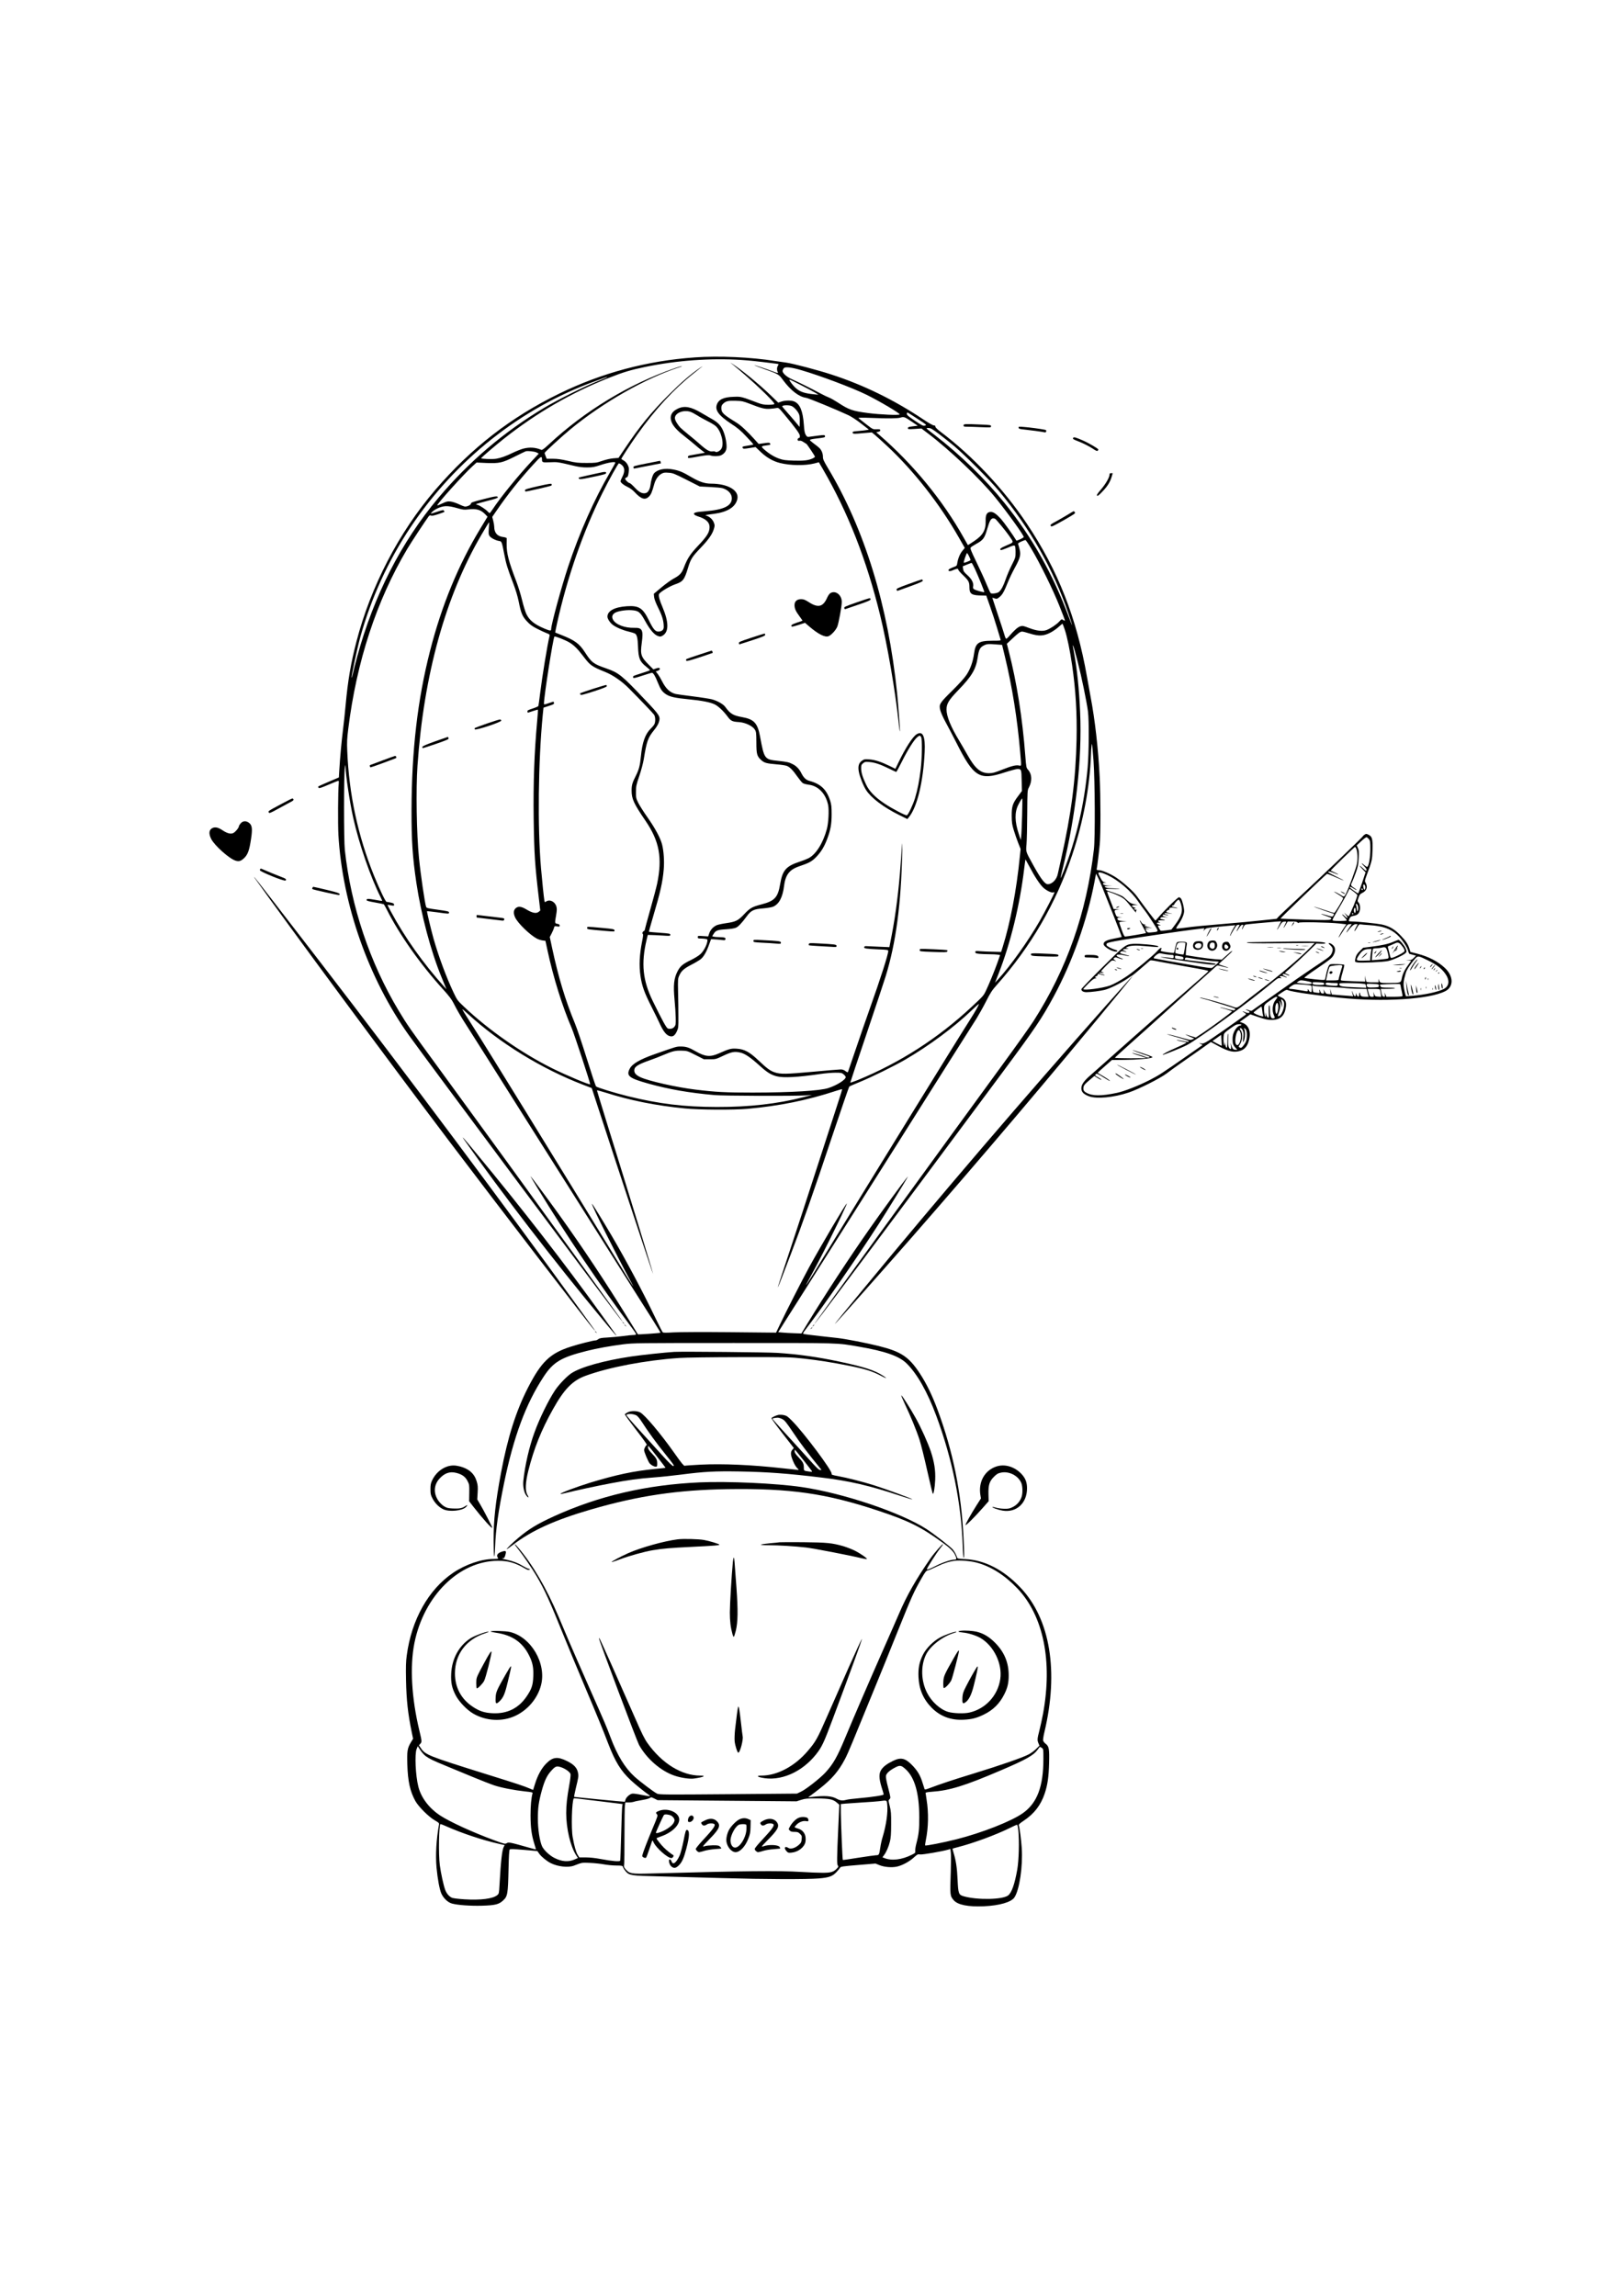 <?xml version="1.0" standalone="no"?>
<!DOCTYPE svg PUBLIC "-//W3C//DTD SVG 20010904//EN"
 "http://www.w3.org/TR/2001/REC-SVG-20010904/DTD/svg10.dtd">
<svg version="1.0" xmlns="http://www.w3.org/2000/svg"
 width="2481pt" height="3508pt" viewBox="0 0 2481 3508"
 preserveAspectRatio="xMidYMid meet">

<g transform="translate(0,3508) scale(0.1,-0.1)"
fill="#000000" stroke="none">
<path d="M10615 29619 c-729 -51 -1418 -235 -2071 -553 -740 -361 -1343 -830
-1894 -1471 -556 -648 -988 -1480 -1205 -2320 -85 -327 -131 -595 -165 -970
-11 -120 -29 -288 -40 -374 -22 -174 -46 -436 -56 -613 l-7 -117 -158 -67
c-88 -37 -159 -70 -159 -73 0 -3 4 -12 8 -19 7 -10 42 2 150 48 77 33 145 60
151 60 7 0 9 -17 6 -42 -11 -105 -14 -620 -5 -783 61 -1062 459 -2196 1077
-3063 247 -347 3211 -4324 3251 -4362 20 -19 106 -139 -623 870 -719 994
-1613 2225 -2178 2997 -439 600 -474 651 -606 870 -441 734 -729 1593 -823
2458 -16 145 -16 1155 0 1250 8 54 10 56 11 20 4 -144 64 -540 117 -780 88
-397 267 -914 421 -1218 13 -27 23 -50 21 -52 -2 -2 -50 5 -108 16 -109 20
-130 19 -130 -4 0 -10 36 -20 127 -36 70 -12 131 -25 135 -27 5 -3 24 -36 43
-74 198 -394 520 -849 873 -1237 79 -87 122 -144 148 -195 56 -112 120 -221
209 -358 45 -69 455 -717 910 -1440 456 -723 1070 -1695 1365 -2160 614 -967
684 -1079 679 -1084 -5 -5 -340 -29 -344 -24 -1 1 -62 100 -135 218 -354 576
-714 1117 -1079 1625 -152 212 -422 575 -427 575 -2 0 46 -82 107 -182 438
-720 955 -1486 1430 -2120 81 -109 87 -118 66 -123 -12 -3 -31 -4 -42 -4 -11
1 -78 -6 -150 -16 -71 -9 -179 -19 -240 -22 -86 -4 -115 -10 -134 -24 -13 -11
-30 -19 -39 -19 -36 0 -257 -56 -381 -96 -318 -102 -451 -230 -655 -627 -184
-360 -309 -756 -411 -1296 -87 -466 -115 -727 -114 -1041 2 -274 13 -328 22
-105 11 282 49 549 138 985 148 715 332 1211 605 1626 146 223 267 295 659
393 155 39 360 76 558 101 152 19 215 20 1685 20 1658 0 1570 3 1912 -56 402
-69 617 -144 731 -257 160 -157 318 -436 452 -798 245 -660 382 -1332 404
-1981 3 -104 10 -188 15 -188 10 0 10 58 -2 305 -35 700 -161 1319 -397 1955
-83 224 -171 403 -272 557 -168 254 -285 331 -628 417 -186 46 -496 107 -628
122 -22 3 -143 16 -270 30 -126 14 -238 28 -247 32 -15 6 -13 13 21 57 287
376 801 1117 1133 1635 120 187 379 607 420 680 l20 35 -26 -30 c-44 -51 -385
-518 -561 -770 -306 -436 -676 -1000 -951 -1450 l-91 -150 -109 4 c-60 2 -140
6 -177 10 l-68 6 97 155 c53 85 323 511 599 945 276 435 825 1303 1220 1930
627 995 797 1264 1112 1760 34 55 100 172 145 260 68 135 94 175 164 253 522
586 909 1254 1155 1992 169 508 268 1037 286 1528 3 95 10 169 14 165 4 -4 15
-120 25 -258 22 -315 26 -1177 6 -1350 -113 -975 -413 -1829 -922 -2625 -47
-74 -268 -385 -491 -690 -787 -1077 -2649 -3642 -2827 -3895 -246 -348 1121
1479 2847 3805 500 674 593 812 779 1155 285 528 510 1162 623 1753 l23 123
25 -48 c34 -67 63 -138 227 -552 79 -200 143 -366 141 -367 -2 -2 -55 -13
-117 -25 -117 -23 -160 -45 -160 -84 0 -40 125 -115 190 -115 30 0 24 19 -7
26 -48 12 -131 54 -137 71 -4 8 -2 21 4 28 13 16 161 44 475 90 132 20 332 49
445 66 240 36 564 78 568 74 2 -2 -1 -14 -8 -27 -10 -20 -8 -19 12 5 23 26 32
28 163 42 77 7 178 17 224 21 l84 7 -23 -37 c-35 -57 -62 -117 -56 -124 3 -3
6 -1 6 4 0 14 81 147 94 156 6 4 19 8 29 8 18 0 18 -1 0 -32 -20 -35 -35 -68
-29 -68 2 0 17 23 34 50 21 33 38 50 51 50 19 0 19 -2 5 -35 -8 -19 -12 -35
-9 -35 3 0 13 16 21 35 9 22 23 36 37 39 26 5 326 34 450 43 l89 6 -31 -61
c-43 -84 -39 -91 7 -12 32 56 42 65 70 68 38 4 38 3 12 -48 -31 -60 -23 -62
11 -2 l31 52 68 0 c49 0 73 -4 84 -16 11 -10 16 -11 16 -3 0 15 463 6 627 -12
l102 -12 -38 -56 c-38 -56 -81 -134 -81 -147 0 -4 25 33 56 82 71 113 81 124
116 124 l29 0 -40 -57 c-42 -58 -59 -99 -19 -47 51 68 92 104 120 104 15 0 28
-2 28 -4 0 -2 -12 -25 -26 -50 -15 -26 -24 -50 -21 -53 3 -3 20 20 38 52 28
50 34 55 58 51 14 -3 71 -8 126 -11 207 -13 324 -53 427 -145 69 -61 154 -185
170 -247 6 -25 16 -46 22 -48 6 -2 31 -9 55 -15 l44 -11 -34 -35 c-27 -28 -41
-34 -78 -36 l-46 -1 42 -4 42 -4 -43 -59 c-56 -76 -88 -141 -101 -210 -14 -67
-15 -68 -191 -69 -140 -1 -148 1 -157 49 -4 21 -4 20 -6 -7 l-1 -33 -89 0
c-50 0 -93 4 -96 10 -3 5 -10 29 -15 52 l-9 43 3 -47 3 -47 -181 6 c-99 3
-185 9 -190 14 -6 6 3 51 24 119 18 61 30 114 26 118 -10 9 -179 16 -210 8
-18 -4 -28 -20 -44 -68 -11 -35 -23 -84 -27 -109 -4 -25 -10 -51 -14 -57 -5
-8 -46 -7 -156 5 -83 8 -154 19 -158 23 -4 4 87 71 203 149 179 122 214 150
238 189 39 68 38 124 -6 163 -18 16 -42 29 -53 29 -18 0 -16 -5 15 -34 40 -37
45 -66 22 -119 -19 -45 -36 -59 -275 -217 -117 -78 -376 -257 -575 -399 -198
-141 -366 -260 -372 -264 -7 -4 -29 0 -49 9 -20 8 -39 13 -41 11 -3 -2 9 -10
26 -17 16 -7 30 -17 30 -22 0 -18 -33 -20 -66 -4 -48 22 -56 20 -15 -5 29 -17
32 -22 20 -34 -8 -7 -153 -110 -324 -230 -320 -223 -319 -222 -380 -201 -11 4
-5 -1 14 -12 l33 -19 -221 -154 c-400 -279 -445 -308 -581 -378 -178 -91 -392
-175 -510 -200 -234 -49 -372 -49 -462 2 -43 23 -53 44 -44 91 5 26 25 48 86
99 l79 67 51 -32 c27 -17 53 -29 56 -26 3 4 -17 18 -45 34 -55 29 -59 35 -36
54 12 10 32 1 111 -50 53 -33 98 -59 101 -56 5 5 -65 52 -144 97 -24 13 -43
26 -42 29 0 3 49 47 108 99 l108 95 194 2 c192 2 369 17 417 35 22 8 5 17
-134 64 -87 29 -160 52 -162 50 -4 -4 133 -56 210 -80 31 -10 55 -22 52 -27
-7 -11 -41 -10 -62 2 -23 14 -216 70 -205 60 4 -5 54 -23 111 -40 56 -17 102
-33 102 -36 0 -2 -108 -4 -241 -4 -132 0 -239 4 -237 8 2 5 107 100 233 213
127 112 403 361 615 554 318 289 563 510 697 629 23 19 23 19 104 -3 104 -27
114 -21 14 8 -41 13 -75 26 -75 29 0 4 47 49 105 101 58 52 103 96 100 99 -3
3 -15 -3 -28 -14 -12 -11 -47 -42 -77 -68 l-55 -49 -100 7 c-55 4 -179 19
-275 34 l-175 28 3 59 c2 33 7 76 12 97 9 43 0 48 -91 48 -52 0 -57 -2 -68
-27 -6 -16 -15 -52 -21 -82 -6 -30 -12 -57 -15 -60 -8 -7 -189 19 -199 29 -6
6 -4 15 3 24 9 11 9 16 0 22 -8 4 -32 -16 -67 -55 -56 -63 -345 -302 -457
-377 -95 -64 -195 -119 -259 -143 -107 -39 -406 -79 -406 -53 0 4 35 42 78 85
60 59 84 77 107 78 17 1 22 3 13 6 -24 6 -23 20 2 28 11 3 20 13 20 21 0 17 5
17 63 0 26 -8 45 -10 42 -5 -3 4 -21 11 -40 15 -54 10 -57 28 -4 21 38 -5 41
-5 19 5 -14 7 -27 13 -29 15 -6 5 139 152 161 164 10 6 27 5 45 -1 l28 -10
-25 20 c-24 19 -24 21 -7 34 15 12 25 11 69 -6 28 -10 55 -17 61 -15 6 2 -12
12 -41 22 -98 35 -52 67 58 40 38 -9 74 -15 81 -13 6 2 -23 12 -65 22 -78 18
-87 25 -62 45 11 9 25 10 50 2 44 -11 48 -4 6 10 -41 15 -28 29 28 30 41 1 43
2 17 8 l-30 7 24 13 c44 25 132 29 281 15 80 -8 159 -14 175 -14 27 1 28 2 13
14 -22 16 -293 41 -380 34 -114 -9 -126 -19 -470 -362 -175 -174 -318 -322
-318 -330 0 -28 30 -46 78 -46 66 0 206 18 277 35 80 20 241 99 343 168 45 32
85 57 88 57 4 0 168 139 251 213 21 19 23 19 155 -7 73 -14 250 -46 393 -71
309 -55 355 -64 355 -74 0 -4 -44 -45 -97 -91 -405 -351 -1022 -892 -1293
-1135 -179 -160 -361 -321 -405 -359 -104 -89 -145 -147 -145 -204 0 -56 32
-90 115 -122 116 -44 378 -20 608 57 153 51 481 216 582 293 44 34 130 96 190
138 61 42 194 136 297 208 l187 133 112 -61 c162 -88 245 -105 342 -72 60 20
102 69 123 142 42 143 5 250 -100 286 l-36 12 81 58 80 58 127 -43 c101 -34
141 -43 197 -43 134 0 201 61 220 200 10 78 -11 120 -75 147 -27 11 -50 23
-50 26 0 4 30 26 67 49 56 38 69 42 89 33 55 -25 420 -79 789 -116 666 -68
1369 -25 1614 100 131 66 129 228 -4 354 -105 99 -248 174 -420 218 l-108 28
-12 40 c-22 74 -56 127 -137 211 -93 97 -176 145 -293 169 -75 15 -369 45
-445 45 -26 0 -49 3 -53 6 -3 3 1 21 10 39 11 24 24 34 47 38 61 10 87 26 103
64 19 46 13 116 -13 144 -17 19 -17 22 0 73 16 46 24 56 62 75 63 30 82 92 47
151 -16 28 -15 32 16 117 82 221 84 229 89 383 5 172 -5 209 -62 236 -32 16
-36 16 -60 0 -14 -9 -26 -20 -26 -25 0 -10 -676 -656 -1010 -965 -129 -120
-251 -235 -271 -256 l-36 -39 -239 -25 c-131 -14 -351 -35 -489 -46 -352 -29
-542 -47 -677 -66 -64 -9 -122 -14 -128 -12 -5 1 6 26 26 53 56 77 94 164 94
214 0 51 -26 157 -46 189 -8 12 -23 22 -34 22 -19 0 -251 -229 -320 -316 -18
-21 -35 -39 -39 -39 -7 0 -160 201 -281 369 -54 75 -195 203 -315 285 -82 55
-215 114 -262 115 -37 1 -42 4 -38 21 8 36 34 248 46 375 15 153 14 720 -1
1024 -21 429 -71 875 -140 1236 -16 85 -41 223 -55 305 -157 893 -445 1627
-917 2332 -352 528 -833 1040 -1321 1407 -48 37 -77 65 -77 77 0 13 -7 19 -24
19 -14 0 -83 39 -163 93 -441 295 -912 526 -1403 685 -200 66 -597 170 -691
182 -41 5 -117 16 -169 24 -364 59 -856 81 -1225 55z m710 -39 c136 -9 232
-19 533 -57 42 -6 42 -6 27 -29 -17 -27 -19 -67 -5 -95 14 -25 6 -24 -76 7
-102 39 -266 94 -278 93 -6 0 43 -19 109 -43 269 -97 259 -91 330 -187 116
-156 242 -253 349 -267 37 -5 463 -180 647 -266 43 -20 127 -75 195 -128 l118
-92 -33 -7 c-19 -4 -74 -10 -123 -14 -91 -7 -102 -12 -89 -34 7 -11 33 -11
149 0 l141 12 43 -35 c24 -19 108 -96 188 -170 408 -380 806 -888 1099 -1402
l90 -158 -34 -41 c-38 -44 -69 -118 -80 -188 -7 -45 -7 -46 -71 -69 -61 -23
-80 -44 -51 -56 8 -3 35 4 61 16 57 24 76 25 76 5 0 -8 32 -45 71 -82 88 -85
99 -106 99 -186 0 -104 33 -125 196 -126 l61 -1 57 -162 c32 -90 80 -237 107
-328 27 -91 52 -173 55 -182 5 -17 -6 -18 -123 -18 -218 -1 -260 -31 -283
-201 -16 -119 -56 -231 -114 -319 -32 -49 -108 -133 -217 -241 -198 -195 -207
-211 -184 -302 9 -34 44 -114 79 -177 35 -63 109 -205 165 -315 268 -532 353
-584 743 -456 87 28 173 51 190 51 61 0 63 -4 66 -178 l4 -158 -56 -75 c-86
-114 -101 -159 -100 -304 1 -106 5 -133 33 -224 17 -57 48 -144 67 -193 l36
-90 -12 -117 c-50 -510 -146 -1012 -262 -1381 l-24 -75 -119 3 c-66 1 -155 5
-197 8 -73 6 -78 5 -78 -14 0 -16 9 -20 61 -26 34 -3 103 -6 153 -6 50 0 108
-3 128 -6 l37 -6 -41 -117 c-44 -124 -129 -331 -178 -433 -35 -73 -43 -81
-218 -244 -512 -478 -1092 -850 -1734 -1115 -65 -26 -118 -44 -118 -40 0 5
113 344 251 752 138 409 268 803 290 874 157 510 235 1099 252 1890 5 211 2
192 -23 -170 -28 -396 -76 -777 -136 -1088 l-37 -189 -166 7 c-91 4 -177 8
-191 9 -15 1 -26 -5 -28 -16 -4 -20 25 -25 221 -34 131 -5 147 -8 147 -24 0
-52 -116 -415 -285 -890 -48 -135 -141 -402 -206 -595 -66 -192 -122 -356
-124 -363 -4 -10 -14 -6 -38 12 -23 18 -47 26 -72 26 -21 0 -214 -16 -429 -36
-409 -37 -492 -39 -583 -8 -68 23 -120 62 -246 182 -137 130 -217 173 -336
179 -83 5 -113 -3 -268 -72 -133 -59 -209 -52 -354 31 -101 59 -149 74 -228
74 -68 0 -63 1 -405 -119 -223 -79 -338 -146 -376 -221 -56 -109 -10 -145 290
-228 315 -87 612 -139 1005 -174 142 -13 1208 -16 1400 -5 l90 6 -130 -33
c-403 -103 -827 -151 -1325 -150 -505 1 -878 47 -1355 164 -203 50 -473 133
-490 151 -7 8 -70 198 -140 422 -70 225 -152 468 -182 540 -147 355 -252 704
-348 1151 l-36 169 29 56 c16 31 32 69 36 84 6 27 9 28 46 22 35 -6 40 -4 40
13 0 15 -9 21 -35 26 -41 8 -41 8 -19 133 12 70 13 101 4 131 -20 75 -102 116
-157 77 -20 -14 -21 -13 -27 18 -8 46 -34 294 -51 492 -54 624 -43 1620 26
2336 l12 116 82 27 c72 23 82 29 78 46 -3 11 -6 20 -7 20 -2 0 -35 -11 -74
-24 -69 -24 -72 -24 -72 -6 0 109 139 999 160 1023 8 10 162 -50 228 -89 67
-40 126 -97 207 -204 115 -151 129 -161 347 -250 113 -46 250 -141 353 -245
174 -175 370 -380 387 -405 22 -31 24 -110 4 -148 -8 -15 -33 -45 -56 -67 -83
-80 -129 -210 -149 -423 -14 -141 -29 -199 -78 -297 -53 -104 -64 -143 -64
-223 0 -128 32 -199 213 -464 212 -311 259 -566 177 -961 -12 -56 -59 -234
-105 -396 -46 -163 -84 -302 -84 -309 0 -7 -6 -15 -14 -18 -19 -7 -29 -36 -16
-44 8 -5 5 -37 -9 -106 -42 -211 -50 -376 -26 -539 22 -149 58 -250 164 -460
53 -104 112 -226 132 -270 48 -104 92 -163 136 -181 55 -23 89 -5 122 65 25
54 26 62 25 231 0 96 -2 265 -5 375 -4 192 -3 202 19 251 32 71 71 105 187
165 55 28 118 66 141 84 46 38 89 114 129 228 l28 77 81 -5 c44 -3 93 -8 107
-10 20 -3 28 1 32 15 6 23 -15 29 -98 31 -33 0 -70 4 -82 7 l-23 7 20 32 c33
56 61 66 191 74 77 5 131 14 154 25 38 18 87 70 163 173 65 90 109 111 249
121 60 5 127 16 151 25 93 38 149 143 171 323 12 97 39 163 84 210 39 41 87
67 196 103 111 38 157 66 222 137 69 75 114 151 156 263 52 139 68 226 68 379
0 112 -4 147 -22 205 -55 172 -144 257 -319 304 -50 13 -88 50 -121 116 -32
65 -77 111 -133 139 -59 30 -82 35 -229 51 -201 21 -206 28 -269 369 -39 209
-92 266 -276 299 -138 25 -179 50 -258 158 -31 42 -121 92 -204 114 -32 8
-163 29 -291 45 -128 16 -245 32 -260 36 -87 21 -152 82 -209 196 -20 40 -50
90 -66 111 l-30 37 31 11 c30 11 41 32 22 43 -5 3 -27 0 -49 -8 l-40 -14 -66
66 c-125 126 -136 159 -112 337 27 199 9 236 -115 232 -144 -4 -283 49 -324
125 -22 42 -13 76 28 103 41 27 164 47 250 42 113 -7 136 -26 216 -171 71
-129 138 -207 194 -225 32 -11 42 -10 69 6 98 57 97 205 -1 437 -44 103 -62
166 -54 196 8 29 157 120 246 151 120 41 142 68 197 249 42 139 63 172 192
307 123 128 181 212 204 291 15 50 15 57 -1 98 -17 44 -58 85 -105 102 l-25
10 25 5 c14 3 61 10 105 15 212 28 334 106 360 229 27 132 -146 232 -401 233
-96 0 -177 27 -301 99 -135 79 -179 98 -276 117 -125 25 -239 3 -294 -57 -22
-24 -46 -102 -57 -189 -8 -59 -37 -106 -70 -114 -53 -13 -100 10 -169 84 -36
39 -72 70 -81 70 -17 0 -66 49 -66 65 0 6 10 15 23 20 18 8 24 22 31 76 8 59
6 72 -13 113 -14 28 -36 54 -59 67 -20 13 -38 24 -40 25 -6 4 139 226 244 375
275 385 559 694 854 928 155 123 168 134 105 91 -143 -97 -283 -218 -471 -405
-276 -275 -452 -490 -680 -831 l-95 -141 -77 -6 c-47 -4 -114 -19 -172 -39
-90 -31 -102 -32 -240 -32 -128 0 -161 3 -283 32 -103 24 -161 32 -231 32
l-94 0 -16 40 c-9 22 -16 44 -16 49 0 12 264 254 395 362 497 410 1149 781
1668 949 21 6 36 14 34 16 -2 2 -51 -12 -108 -32 -697 -241 -1372 -650 -1923
-1163 -71 -66 -103 -90 -115 -85 -90 38 -178 44 -276 19 -33 -9 -103 -36 -155
-61 -118 -57 -187 -81 -262 -94 -58 -9 -229 -3 -227 9 1 10 212 190 349 299
497 393 1026 699 1599 927 225 89 335 122 557 168 481 100 992 137 1469 107z
m913 -155 c295 -86 780 -269 997 -375 202 -100 518 -287 509 -302 -10 -16
-300 -3 -484 21 -238 31 -291 50 -459 160 -49 32 -110 67 -137 77 -27 10 -84
38 -129 62 -154 82 -351 180 -425 212 -95 41 -162 102 -154 139 4 14 14 32 23
39 24 20 120 8 259 -33z m-2973 -115 c-11 -5 -83 -34 -160 -65 -198 -80 -590
-276 -785 -392 -623 -372 -1155 -825 -1621 -1378 -571 -679 -986 -1491 -1243
-2431 -30 -110 -60 -229 -67 -265 -7 -35 -14 -58 -16 -52 -7 20 85 451 131
618 166 597 428 1170 768 1679 689 1032 1687 1822 2818 2231 80 29 152 55 160
58 25 9 37 6 15 -3z m2963 -110 c86 -44 184 -96 217 -115 l60 -36 -65 6 c-149
14 -217 37 -285 97 -33 28 -95 109 -95 122 0 11 11 6 168 -74z m1793 -522
c139 -91 140 -93 109 -101 -28 -7 -42 0 -154 75 -100 67 -123 87 -122 106 1
13 6 20 13 18 7 -3 76 -47 154 -98z m-100 -35 l100 -68 -76 -9 c-63 -8 -75
-12 -75 -28 0 -17 7 -18 104 -12 l103 7 104 -79 c324 -245 793 -691 1019 -969
187 -231 440 -581 440 -611 0 -11 -108 -62 -113 -53 -50 84 -191 281 -236 331
-75 81 -119 110 -162 106 -52 -5 -73 -43 -71 -130 4 -147 -39 -225 -179 -318
-50 -34 -92 -60 -93 -58 -1 2 -29 50 -61 108 -320 573 -778 1132 -1299 1581
l-39 33 32 9 c22 5 31 13 29 24 -2 14 -14 16 -58 14 -55 -2 -55 -2 -160 79
-58 45 -109 87 -115 92 -7 7 59 8 210 2 245 -10 386 -8 431 5 52 16 64 12 165
-56z m416 -188 c62 -47 169 -131 236 -187 162 -135 556 -530 691 -693 474
-571 828 -1194 1056 -1862 72 -210 78 -249 11 -68 -245 663 -562 1225 -985
1750 -296 367 -678 739 -1061 1034 -152 118 -146 111 -100 111 33 0 55 -13
152 -85z m-6138 -289 l32 -17 -103 -110 c-217 -232 -477 -552 -605 -745 -20
-30 -39 -54 -43 -54 -3 0 -17 11 -30 25 -33 35 -120 92 -154 101 -15 3 -24 9
-21 13 4 3 79 24 168 47 116 29 162 44 162 55 0 24 -34 20 -225 -29 -156 -40
-185 -50 -185 -65 0 -20 -51 -47 -89 -47 -12 0 -55 16 -96 36 -43 20 -98 38
-127 41 -45 5 -62 1 -128 -30 -41 -20 -75 -33 -75 -29 0 28 406 478 538 598
l63 57 147 -7 c198 -8 246 2 437 98 83 41 157 78 165 80 29 10 136 -1 169 -18z
m81 -103 c0 -49 4 -51 123 -46 116 5 110 6 382 -58 59 -14 122 -22 185 -21 82
0 109 5 203 36 116 39 227 57 227 37 0 -6 -36 -73 -81 -149 -241 -411 -466
-919 -640 -1442 -105 -318 -259 -884 -259 -953 0 -29 -17 -27 -99 7 -161 68
-234 128 -282 229 -15 34 -44 127 -63 207 -19 80 -58 206 -86 280 -120 314
-152 436 -150 580 1 41 1 80 1 86 -1 7 -26 15 -56 19 -89 11 -135 65 -135 160
0 17 -7 57 -15 89 l-15 58 66 96 c172 250 347 470 557 700 120 132 136 142
137 85z m1208 -79 c58 -40 64 -106 17 -195 -14 -27 -25 -55 -25 -62 0 -21 51
-62 111 -89 33 -15 73 -45 100 -73 103 -112 165 -131 223 -72 31 31 46 64 80
187 20 74 61 133 109 160 33 19 50 22 110 17 66 -4 86 -12 274 -107 l203 -103
157 -8 c87 -4 173 -12 191 -18 87 -26 142 -86 142 -154 0 -117 -122 -176 -410
-199 -149 -11 -185 -23 -162 -51 7 -8 31 -19 54 -27 118 -35 178 -89 178 -161
0 -83 -36 -141 -184 -297 -111 -118 -156 -187 -206 -318 -35 -93 -64 -124
-163 -177 -37 -20 -120 -80 -183 -133 l-116 -97 5 -51 c4 -34 27 -92 66 -171
59 -118 81 -195 81 -286 0 -44 -31 -69 -84 -69 -46 0 -78 38 -144 174 -92 187
-152 225 -336 213 -188 -13 -296 -71 -296 -159 0 -33 39 -93 80 -124 52 -40
151 -82 239 -103 43 -10 87 -24 99 -30 32 -17 44 -66 49 -201 7 -181 26 -228
128 -309 30 -24 55 -47 55 -51 0 -3 -56 -24 -125 -45 -69 -21 -128 -42 -131
-47 -3 -5 -3 -15 -1 -23 5 -10 34 -4 139 31 73 24 140 44 148 44 20 0 50 -49
89 -148 43 -107 66 -140 124 -179 60 -40 140 -58 348 -78 197 -19 326 -44 394
-76 56 -26 140 -105 202 -190 48 -65 71 -76 171 -82 96 -6 209 -59 243 -114
21 -34 23 -48 24 -197 0 -181 9 -213 79 -274 44 -39 80 -48 232 -61 67 -5 137
-16 156 -24 46 -19 92 -66 161 -165 32 -45 68 -89 82 -98 13 -9 54 -19 90 -24
147 -18 260 -137 296 -309 16 -79 6 -278 -20 -371 -58 -214 -167 -387 -281
-444 -25 -13 -83 -36 -130 -51 -212 -69 -266 -131 -302 -345 -34 -202 -83
-256 -283 -308 -146 -38 -177 -56 -267 -151 -91 -97 -127 -115 -271 -136 -58
-8 -123 -22 -144 -30 -55 -23 -100 -71 -118 -126 l-16 -47 -79 5 c-77 6 -80 5
-80 -16 0 -18 6 -21 44 -21 24 0 58 -3 76 -6 30 -7 31 -8 25 -43 -11 -60 -56
-143 -101 -186 -25 -25 -85 -62 -147 -93 -126 -61 -164 -93 -204 -169 -58
-110 -69 -214 -48 -438 9 -94 17 -218 18 -277 2 -94 0 -110 -19 -135 -22 -29
-58 -39 -99 -29 -23 6 -83 115 -232 419 -154 316 -181 575 -95 937 l18 75 44
-1 c25 0 102 -4 173 -8 122 -8 127 -8 127 11 0 18 -12 20 -162 31 -88 6 -163
13 -164 15 -2 2 25 102 61 223 113 379 149 539 165 733 10 125 0 277 -25 376
-24 97 -106 249 -219 410 -59 83 -123 184 -144 225 -35 71 -37 80 -36 170 0
87 4 107 51 245 29 85 58 196 68 255 44 275 63 327 158 445 35 42 63 89 72
119 27 88 19 102 -211 344 -357 377 -401 412 -592 479 -197 68 -224 89 -326
247 -87 134 -155 183 -366 266 -47 18 -86 34 -88 35 -1 1 11 65 28 141 156
702 397 1398 690 1984 103 208 243 460 255 460 6 0 21 -7 33 -16z m-2499 -669
c81 -23 102 -26 160 -19 129 15 195 -3 263 -73 l36 -38 -109 -180 c-336 -554
-592 -1176 -769 -1870 -191 -746 -281 -1521 -283 -2440 -1 -462 16 -714 74
-1105 73 -487 222 -1048 383 -1438 24 -59 52 -125 60 -147 l17 -40 -33 36
c-322 358 -601 751 -816 1150 -29 53 -52 98 -52 101 0 3 19 2 43 -3 58 -11 57
-11 57 10 0 15 -11 22 -50 30 -28 6 -57 11 -64 11 -16 0 -105 187 -192 400
-246 609 -382 1241 -409 1905 -6 132 -3 190 15 335 127 1031 433 1965 903
2755 58 98 288 446 325 494 15 18 23 21 36 14 12 -7 44 -1 112 21 52 17 94 33
94 36 0 3 -4 11 -9 19 -7 11 -25 8 -102 -18 -51 -17 -94 -30 -95 -28 -7 7 39
48 77 68 110 56 172 59 328 14z m8216 -163 c20 -15 164 -189 207 -252 80 -115
82 -102 -32 -152 -92 -39 -115 -58 -91 -72 5 -4 53 13 106 35 74 33 99 39 108
30 7 -7 12 -44 12 -95 0 -81 -1 -86 -57 -197 -32 -63 -74 -161 -93 -217 -37
-107 -67 -163 -104 -196 -22 -20 -108 -33 -126 -19 -6 4 -35 67 -64 138 -29
72 -99 223 -154 337 -85 176 -98 210 -87 223 7 9 43 32 79 52 113 62 131 87
174 235 36 124 56 158 91 158 11 0 26 -4 31 -8z m-7737 -144 c-6 -80 -4 -97
11 -118 21 -30 92 -67 143 -75 44 -7 43 -5 84 -214 27 -141 46 -203 137 -441
35 -92 65 -191 81 -270 35 -177 56 -229 128 -305 46 -50 81 -75 156 -113 53
-27 119 -57 145 -67 41 -15 48 -22 43 -39 -33 -134 -112 -615 -146 -891 -11
-93 -23 -175 -25 -182 -2 -6 -42 -24 -88 -39 -70 -23 -83 -30 -79 -46 2 -10 5
-18 6 -18 2 0 36 11 76 25 40 14 75 23 78 21 2 -2 -3 -82 -12 -178 -44 -485
-60 -935 -53 -1488 8 -538 19 -709 79 -1214 l22 -188 -24 -20 c-37 -30 -95
-19 -182 33 -85 52 -132 57 -172 20 -32 -30 -34 -78 -7 -137 40 -89 226 -269
334 -326 23 -12 62 -24 86 -27 l44 -6 32 -150 c89 -413 226 -852 368 -1181 41
-95 290 -854 283 -861 -11 -12 -380 144 -586 247 -467 234 -969 585 -1339 936
-101 95 -107 103 -162 219 -110 232 -228 551 -305 821 -41 148 -105 416 -100
422 2 1 70 -6 152 -17 181 -26 184 -26 184 -3 0 16 -22 21 -171 42 -154 21
-171 25 -179 44 -19 51 -85 501 -109 746 -37 373 -48 1048 -23 1410 96 1391
429 2593 977 3529 67 116 114 191 118 191 1 0 -1 -42 -5 -92z m8292 -320 c129
-216 326 -617 423 -861 48 -120 87 -223 87 -228 0 -5 -12 -2 -26 7 -25 17 -26
17 -62 -23 -41 -45 -129 -104 -192 -129 -61 -24 -153 -14 -270 31 -86 33 -98
36 -133 25 -37 -11 -92 -59 -168 -148 -19 -23 -41 -42 -47 -42 -6 0 -19 28
-28 63 -10 34 -55 174 -101 310 -46 137 -83 250 -83 252 0 3 12 0 26 -5 39
-15 50 -12 89 22 41 36 66 81 123 223 22 55 69 154 106 220 80 146 94 196 73
280 -8 33 -18 68 -22 78 -6 14 3 22 46 42 30 13 59 24 64 24 6 1 49 -63 95
-141z m-955 -108 c14 -28 23 -54 21 -59 -7 -10 -96 -45 -102 -39 -7 8 40 148
51 148 2 0 16 -23 30 -50z m89 -192 c59 -129 148 -349 143 -355 -7 -7 -130 27
-154 43 -18 11 -21 20 -16 44 10 52 -22 114 -89 173 -50 45 -60 60 -65 94 l-5
40 63 26 c35 14 68 26 72 26 5 1 27 -41 51 -91z m1373 -930 c35 -102 81 -327
112 -543 55 -377 76 -734 68 -1130 -13 -615 -80 -1135 -236 -1830 -21 -93 -44
-196 -51 -228 -17 -86 -87 -157 -153 -157 -44 0 -107 83 -224 295 -115 209
-111 195 -101 315 5 58 10 267 11 465 2 350 3 361 25 402 52 99 48 202 -10
269 -30 33 -30 37 -44 212 -44 580 -130 1124 -254 1606 l-28 110 80 75 c94 89
125 111 154 111 12 0 66 -14 120 -31 135 -42 209 -38 311 15 39 20 95 59 124
86 30 27 57 49 60 50 3 0 19 -42 36 -92z m-1040 -225 l82 -6 41 -170 c113
-466 192 -960 235 -1464 20 -237 22 -216 -19 -209 -48 9 -111 -7 -261 -66
-109 -43 -141 -52 -195 -52 -129 0 -211 68 -328 276 -39 70 -97 168 -127 219
-129 212 -195 374 -195 478 0 89 34 145 180 296 207 214 269 319 296 498 18
122 35 155 94 185 47 24 70 25 197 15z m1238 -268 c58 -225 135 -599 156 -755
18 -140 15 -634 -5 -860 -50 -554 -171 -1077 -361 -1568 -27 -67 -50 -121 -52
-118 -2 2 12 66 31 142 201 804 299 1679 267 2392 -15 357 -47 663 -96 926
-33 174 -10 114 60 -159z m-850 -2342 c-4 -142 -10 -285 -14 -318 l-7 -60 -31
96 c-62 188 -64 329 -6 443 30 59 53 96 60 96 3 0 2 -116 -2 -257z m5299 -366
c19 -25 21 -42 21 -155 -1 -123 -21 -242 -45 -266 -5 -5 -23 4 -45 23 -52 46
-56 38 -6 -13 31 -32 42 -50 37 -62 -6 -15 -13 -11 -49 24 -24 23 -47 42 -52
42 -5 0 12 -22 39 -49 l48 -49 -53 -161 c-30 -89 -57 -161 -61 -161 -11 0
-128 83 -128 92 0 14 20 8 60 -18 22 -15 42 -25 45 -22 3 2 -16 17 -40 33 -49
30 -53 41 -30 85 8 16 33 80 56 142 36 101 41 126 46 229 5 98 3 121 -13 154
l-18 38 69 64 c37 35 75 63 83 61 8 -2 24 -16 36 -31z m-194 -144 c19 -41 24
-151 11 -227 -11 -65 -126 -378 -170 -464 -24 -47 -32 -50 -69 -23 -32 22
-112 63 -112 57 0 -2 32 -23 70 -46 39 -23 70 -47 70 -53 0 -19 -125 -226
-137 -227 -6 0 -78 22 -159 50 -81 27 -149 48 -151 46 -3 -3 231 -86 285 -101
25 -7 27 -14 9 -38 -11 -16 -17 -16 -96 8 -47 14 -86 23 -88 21 -2 -2 32 -16
76 -31 45 -15 81 -30 81 -35 0 -4 -7 -13 -15 -20 -13 -10 -88 -10 -388 -1
-204 7 -373 14 -375 15 -5 6 698 681 711 684 8 1 68 -22 135 -52 67 -30 122
-52 122 -50 0 3 -52 30 -115 60 -63 31 -117 60 -120 64 -14 22 21 18 85 -9 81
-35 88 -27 8 9 -29 13 -55 26 -58 28 -5 4 361 361 371 362 3 0 12 -12 19 -27z
m-4990 -280 c81 -154 159 -271 211 -318 50 -45 122 -79 149 -70 11 4 20 4 20
1 0 -14 -155 -315 -226 -437 -174 -304 -449 -690 -637 -894 l-46 -50 54 137
c183 466 325 1049 391 1601 10 81 19 147 20 147 1 0 30 -53 64 -117z m1186
-122 c173 -81 364 -245 473 -406 30 -44 76 -107 102 -140 26 -33 83 -117 127
-187 90 -143 92 -131 -24 -144 -57 -6 -62 -5 -78 17 -22 32 -21 36 17 33 l32
-3 -33 8 c-56 15 -50 23 13 17 l60 -6 -70 18 c-54 15 -64 20 -45 24 24 5 23 5
-8 13 -22 5 -38 18 -48 37 -9 17 -18 27 -21 24 -3 -3 18 -46 47 -96 29 -50 50
-94 47 -96 -6 -6 -291 -54 -318 -54 -12 0 -27 28 -54 105 -21 57 -37 108 -36
112 0 4 27 11 58 14 l58 6 -60 1 c-34 1 -66 7 -73 14 -22 22 -13 37 26 41 l37
4 -42 1 c-39 2 -44 5 -58 37 -26 63 -24 69 20 76 l40 6 -46 2 -46 1 -51 132
c-29 72 -50 133 -48 135 7 7 131 -39 200 -75 55 -29 80 -50 130 -113 99 -124
118 -146 111 -125 -3 11 0 23 7 28 9 5 6 8 -9 8 -30 0 -40 20 -11 21 18 0 16
3 -11 12 -54 19 -51 37 6 38 l48 2 -56 11 c-47 9 -66 20 -111 62 -29 28 -63
56 -75 62 -30 17 -151 62 -202 76 -25 7 -47 19 -49 26 -3 9 23 11 124 7 88 -4
110 -3 69 3 -33 4 -87 8 -121 9 -36 1 -68 7 -80 16 -17 13 -14 15 46 17 l65 2
-60 3 c-57 4 -85 15 -85 34 0 5 12 10 28 10 l27 1 -30 7 c-24 5 -37 18 -62 66
-18 33 -33 66 -33 73 0 23 51 12 136 -27z m3942 -195 c-2 -17 -7 -31 -13 -30
-11 0 -24 52 -17 72 8 25 33 -10 30 -42z m-38 -27 c0 -5 -4 -9 -10 -9 -5 0
-10 7 -10 16 0 8 5 12 10 9 6 -3 10 -10 10 -16z m-144 -30 c30 -22 57 -46 60
-54 7 -17 -108 -297 -132 -324 -2 -3 -19 9 -36 25 l-32 29 28 -38 c37 -50 25
-60 -19 -17 -19 18 -37 31 -40 29 -2 -3 13 -22 34 -43 22 -21 37 -44 35 -50
-4 -10 -180 -11 -212 -1 -14 5 -1 29 128 250 42 72 87 154 100 183 13 28 25
52 27 52 2 0 29 -18 59 -41z m-2634 -194 c32 -108 11 -180 -95 -321 l-52 -68
-78 -11 c-43 -6 -81 -8 -86 -5 -8 5 -41 65 -41 75 0 3 12 5 28 6 24 1 22 2
-11 11 -44 12 -44 34 -1 31 27 -2 28 -2 6 7 -41 17 -14 33 47 28 54 -5 48 4
-12 17 -25 5 -27 8 -16 21 10 12 25 15 64 11 l50 -5 -42 10 c-41 10 -53 21
-34 32 4 3 23 1 41 -4 19 -5 36 -8 38 -5 3 3 -9 8 -26 11 -46 9 -40 28 6 21
92 -15 103 -15 44 -1 -61 15 -63 17 -46 35 9 10 23 19 31 19 8 0 12 4 8 9 -11
19 30 30 74 20 24 -5 46 -7 49 -5 2 3 -14 8 -37 12 -47 8 -63 23 -32 31 12 3
21 10 21 16 0 6 15 26 32 44 30 31 34 32 46 16 7 -9 18 -36 24 -58z m2698 -14
c12 -24 13 -71 1 -90 -6 -9 -10 0 -13 30 -3 24 -8 52 -12 62 -11 24 11 22 24
-2z m-30 -81 c0 -22 -4 -40 -9 -40 -14 0 -23 37 -16 60 11 34 25 22 25 -20z
m-35 -50 c3 -5 -1 -10 -10 -10 -9 0 -13 5 -10 10 3 6 8 10 10 10 2 0 7 -4 10
-10z m-2565 -449 c0 -29 -23 -167 -28 -173 -8 -8 -113 10 -125 21 -10 10 11
110 29 139 12 18 23 22 69 22 30 0 55 -4 55 -9z m-306 -171 c33 -5 75 -10 93
-10 29 0 33 -3 33 -26 0 -26 -1 -27 -47 -20 -27 4 -75 9 -108 11 -54 4 -56 4
-20 -5 46 -10 453 -72 660 -99 122 -16 172 -15 153 4 -3 3 -108 17 -234 31
-126 14 -231 28 -233 30 -2 2 -1 11 3 20 5 13 14 15 44 10 120 -21 309 -47
385 -53 48 -3 87 -7 87 -9 0 -8 -93 -89 -108 -95 -9 -3 -113 11 -231 32 -347
59 -635 111 -651 116 -26 8 65 85 92 78 13 -2 50 -9 82 -15z m249 -36 c18 -4
27 -12 27 -25 0 -21 -11 -23 -84 -13 -41 6 -46 10 -46 31 0 27 1 27 103 7z
m3762 -58 c130 -64 202 -119 261 -198 73 -100 68 -190 -14 -236 -82 -46 -294
-92 -494 -108 l-88 -6 -10 27 c-5 14 -15 57 -21 94 -10 56 -9 82 5 151 10 46
26 102 38 124 24 48 88 137 132 184 38 40 43 40 191 -32z m-1310 -95 c-13 -34
-55 -184 -55 -197 0 -11 -21 -14 -96 -14 l-96 0 7 33 c19 100 39 168 52 179
15 12 144 27 176 19 12 -2 16 -9 12 -20z m-471 -241 c7 -7 6 -14 -1 -21 -7 -7
-41 -7 -114 1 -57 6 -106 13 -108 15 -2 2 11 12 28 23 28 17 36 17 108 5 42
-7 82 -18 87 -23z m184 -5 c6 -3 12 -11 12 -20 0 -12 -13 -15 -67 -15 -84 0
-113 8 -113 29 0 14 11 16 78 13 42 -2 83 -5 90 -7z m169 -5 c50 0 54 -2 51
-22 -3 -20 -8 -22 -63 -20 -86 4 -125 12 -125 27 0 18 19 25 54 20 16 -3 53
-5 83 -5z m418 -9 c57 -6 60 -7 63 -35 l4 -29 -164 7 c-212 9 -242 15 -246 44
-3 22 -3 22 140 21 79 -1 170 -4 203 -8z m-787 -26 c19 -5 22 -12 22 -56 0
-42 -3 -50 -17 -47 -10 2 -23 14 -30 28 -12 24 -13 24 -13 3 0 -19 -4 -22 -27
-18 -140 24 -212 35 -235 35 -40 0 -34 16 16 48 43 27 44 28 152 20 60 -4 119
-10 132 -13z m1047 -6 c0 -23 -3 -24 -84 -27 -88 -3 -101 2 -101 41 0 17 8 18
93 14 89 -4 92 -5 92 -28z m333 -4 c2 -16 10 -56 18 -88 8 -32 12 -62 9 -67
-4 -6 -60 -10 -126 -10 l-119 0 -15 33 -15 32 6 -33 c5 -31 4 -33 -17 -30 -20
2 -25 12 -35 61 l-11 57 96 1 c145 1 169 17 29 18 -105 1 -118 3 -128 20 -5
11 -10 22 -10 25 0 5 195 13 280 12 31 -1 35 -4 38 -31z m-1104 -15 c105 -5
209 -11 231 -14 55 -8 173 -15 271 -15 l82 -1 15 -60 15 -60 -52 0 c-54 0 -76
12 -76 41 0 10 -3 20 -8 22 -4 3 -7 -9 -7 -25 0 -43 -22 -46 -41 -6 -14 31
-15 31 -11 6 3 -21 0 -28 -13 -28 -12 0 -22 16 -34 53 -15 48 -15 22 0 -31 l7
-24 -94 8 c-52 3 -125 9 -164 13 l-69 6 -13 45 -13 45 5 -43 5 -43 -37 3 c-32
2 -41 9 -56 38 l-18 35 6 -32 c6 -30 4 -33 -18 -33 -19 0 -28 8 -36 30 -12 37
-20 39 -13 4 5 -27 4 -27 -42 -22 -26 3 -50 8 -53 11 -3 3 -8 27 -11 53 l-5
47 28 -7 c16 -4 115 -11 219 -16z m789 -44 c3 -7 9 -35 12 -60 l7 -47 -47 3
c-45 3 -49 6 -62 38 l-13 35 5 -37 c6 -37 5 -38 -24 -38 -35 0 -39 5 -56 71
l-13 49 93 0 c69 0 94 -3 98 -14z m-1570 -112 c4 -4 -7 -22 -23 -40 -52 -59
-63 -170 -25 -244 16 -31 11 -40 -21 -40 -29 0 -43 41 -45 139 -1 54 -4 69
-12 56 -5 -10 -7 -54 -4 -102 4 -72 3 -84 -11 -81 -8 2 -21 21 -28 43 l-14 40
5 -39 c3 -29 1 -36 -7 -28 -6 6 -13 46 -16 89 -5 90 -6 89 108 168 64 44 81
51 93 39z m97 -67 c27 -47 -20 -203 -67 -221 -26 -10 -26 -1 -4 59 23 62 26
109 10 152 -7 20 -7 25 0 17 6 -5 18 -30 26 -55 l15 -44 -4 45 c-2 25 -7 53
-11 64 -12 29 17 15 35 -17z m-82 -68 c4 -47 -13 -119 -28 -119 -16 0 -23 90
-11 132 16 51 35 44 39 -13z m-4604 -36 c-20 -38 -73 -124 -117 -193 -184
-287 -1453 -2345 -2187 -3545 -283 -464 -352 -572 -278 -435 127 234 198 369
329 630 81 163 164 332 184 375 69 148 85 185 81 185 -15 0 -388 -633 -576
-975 -98 -180 -360 -693 -450 -884 l-54 -113 -705 7 c-418 4 -769 2 -861 -3
-114 -7 -158 -7 -166 2 -6 6 -58 108 -115 226 -194 405 -442 869 -662 1245
-145 246 -299 496 -304 492 -12 -12 385 -805 593 -1187 81 -148 33 -75 -186
285 -298 488 -1079 1763 -1408 2295 -151 245 -376 609 -500 810 -124 201 -273
439 -332 530 -114 177 -152 240 -145 240 3 0 40 -32 82 -71 486 -446 1131
-842 1765 -1085 l128 -49 111 -340 c290 -891 823 -2504 826 -2501 5 5 -350
1165 -718 2348 -76 247 -139 452 -139 457 0 5 60 -11 133 -34 365 -117 771
-199 1207 -241 217 -22 747 -25 960 -6 483 43 916 131 1348 273 51 17 95 29
97 27 3 -2 -27 -99 -65 -214 -38 -115 -179 -551 -314 -969 -135 -418 -326
-1003 -425 -1300 -99 -296 -179 -541 -177 -542 3 -4 22 44 193 492 180 471
355 968 630 1795 141 421 261 770 267 777 6 6 76 37 156 69 175 71 528 244
700 344 364 212 749 497 1017 755 54 52 102 94 106 95 5 0 -8 -30 -29 -67z
m4359 -30 c3 -32 9 -67 13 -77 6 -17 4 -18 -22 -13 -46 9 -126 46 -122 56 3
10 109 90 119 91 3 0 9 -26 12 -57z m-318 -223 c-3 -5 -12 -10 -19 -10 -26 0
-69 -44 -92 -94 -17 -37 -24 -69 -24 -114 0 -68 8 -92 48 -134 l26 -28 -25 0
c-36 0 -49 12 -65 61 l-14 44 6 -49 c4 -37 3 -47 -8 -44 -30 10 -39 51 -35
153 2 55 1 91 -4 80 -4 -11 -8 -64 -8 -118 -1 -74 -4 -98 -13 -95 -7 3 -16 24
-19 49 -6 42 -6 43 -8 9 -3 -33 -4 -33 -11 -10 -10 31 -12 108 -4 149 5 25 24
44 98 96 78 56 97 65 134 65 26 0 41 -4 37 -10z m22 -87 c12 -31 14 -52 6
-110 -9 -75 -1 -88 17 -25 13 48 13 128 0 153 -15 27 5 25 24 -3 19 -27 21
-114 5 -169 -13 -42 -64 -109 -82 -109 -7 0 -18 4 -26 9 -11 7 -10 14 7 37 43
61 52 174 17 220 -19 25 -19 34 1 34 8 0 22 -17 31 -37z m-37 -29 c31 -92 -31
-246 -70 -175 -25 48 10 211 45 211 8 0 19 -16 25 -36z m-286 -202 c-1 -2 -34
13 -72 34 l-70 38 67 47 66 47 6 -81 c3 -45 5 -84 3 -85z m-8038 -142 l128
-65 90 0 c89 0 94 1 201 52 129 61 173 70 258 52 75 -15 159 -72 306 -205 112
-101 169 -136 256 -159 104 -27 322 -15 665 35 74 11 179 20 232 20 89 0 99
-2 127 -26 17 -14 31 -33 31 -41 0 -40 -132 -124 -263 -167 -128 -43 -570 -69
-1157 -70 -414 0 -568 8 -870 45 -292 35 -723 132 -846 190 -66 31 -94 62 -94
103 0 58 50 91 250 161 52 18 140 52 195 76 141 59 178 68 276 66 85 -2 89 -3
215 -67z"/>
<path d="M11190 29513 c280 -227 660 -587 640 -607 -6 -6 -48 -11 -93 -11 -65
1 -97 6 -157 29 -266 100 -256 97 -375 93 -153 -5 -229 -42 -255 -123 -28 -84
35 -167 219 -288 102 -67 148 -105 234 -197 59 -62 107 -116 107 -119 0 -4
-38 -12 -85 -19 -86 -13 -91 -16 -76 -39 6 -11 25 -10 101 2 l93 15 82 -78
c90 -84 184 -138 290 -165 159 -40 383 -43 527 -7 l68 18 59 -101 c385 -663
669 -1386 877 -2236 110 -449 235 -1173 285 -1662 7 -65 14 -116 17 -114 5 5
-24 395 -43 586 -137 1338 -498 2511 -1061 3446 -61 103 -72 127 -72 165 1 26
-8 61 -20 86 -21 41 -34 52 -131 125 -25 18 -46 38 -48 44 -3 8 31 16 99 24
131 15 137 17 131 39 -4 16 -11 17 -106 5 -56 -7 -116 -15 -134 -18 -28 -4
-35 0 -53 29 -16 26 -23 60 -30 162 -15 205 -60 313 -147 349 -44 19 -139 18
-196 -2 l-48 -16 -107 104 c-177 171 -445 392 -592 487 l-35 22 35 -28z m265
-603 c180 -70 230 -82 310 -76 39 3 84 8 100 12 29 5 36 0 120 -102 169 -203
235 -294 235 -325 0 -16 -3 -29 -7 -29 -19 -1 -33 -18 -27 -33 4 -12 13 -15
29 -11 14 3 35 -3 59 -20 20 -13 40 -26 45 -28 10 -4 131 -185 131 -196 0 -6
-15 -17 -34 -26 -64 -30 -136 -39 -291 -34 -126 4 -161 9 -221 30 -77 27 -154
74 -229 140 -53 47 -51 52 38 63 58 7 63 10 49 33 -7 9 -25 10 -90 0 l-82 -11
-62 69 c-100 112 -212 217 -273 254 -211 130 -235 154 -235 227 0 30 7 45 28
65 42 40 78 48 192 44 96 -3 115 -7 215 -46z m638 -34 c43 -18 105 -90 118
-138 5 -21 9 -70 7 -110 l-3 -71 -61 74 c-34 41 -94 110 -133 154 -39 43 -71
82 -71 86 0 19 101 23 143 5z"/>
<path d="M10355 28836 c-105 -49 -135 -129 -84 -229 29 -55 90 -119 189 -195
47 -37 114 -91 150 -122 36 -32 86 -73 112 -92 l47 -36 -87 -15 c-48 -9 -106
-19 -129 -23 -33 -5 -43 -11 -43 -25 0 -24 -2 -24 169 7 112 20 150 23 174 15
43 -16 133 -13 166 4 54 28 81 71 81 130 0 79 -26 191 -61 262 -34 71 -84 118
-179 170 -36 20 -101 58 -145 84 -160 95 -259 113 -360 65z m197 -50 c20 -7
65 -31 100 -53 35 -23 105 -61 155 -87 51 -25 108 -59 127 -76 84 -74 133
-270 87 -346 -22 -36 -76 -63 -93 -46 -6 6 -25 8 -44 5 -43 -7 -95 23 -194
112 -41 37 -118 102 -170 143 -52 42 -108 90 -124 106 -46 48 -86 117 -86 147
0 80 135 133 242 95z"/>
<path d="M9874 27998 c-184 -36 -201 -41 -197 -59 3 -10 6 -19 7 -19 0 0 93
18 206 40 113 22 206 40 207 40 0 0 -1 9 -4 20 -3 11 -8 20 -12 19 -3 0 -97
-19 -207 -41z"/>
<path d="M13884 26158 c-170 -62 -191 -72 -187 -89 3 -11 11 -18 17 -16 6 3
96 35 199 72 139 51 187 72 185 83 -2 9 -7 17 -13 18 -5 1 -96 -29 -201 -68z"/>
<path d="M12681 26014 c-12 -9 -31 -37 -42 -61 -63 -146 -138 -166 -280 -75
-61 39 -82 47 -121 47 -64 0 -101 -34 -100 -93 1 -53 20 -94 77 -170 26 -35
46 -64 44 -66 -2 -2 -41 -16 -86 -30 -76 -25 -100 -44 -75 -60 5 -3 52 9 104
26 l96 32 59 -51 c141 -122 247 -176 302 -153 41 17 107 88 131 142 21 48 70
313 70 381 0 110 -101 185 -179 131z"/>
<path d="M13079 25873 c-166 -58 -186 -67 -181 -85 2 -10 10 -17 16 -15 6 2
95 33 198 68 148 50 188 68 188 82 0 10 -7 17 -17 16 -10 0 -102 -30 -204 -66z"/>
<path d="M11475 25335 c-164 -54 -190 -65 -187 -81 2 -11 5 -19 5 -20 1 0 91
28 200 64 162 53 197 68 197 83 0 11 -6 19 -12 18 -7 -1 -98 -29 -203 -64z"/>
<path d="M10678 25076 c-103 -33 -190 -64 -194 -68 -3 -4 -4 -14 -1 -22 5 -11
44 -2 203 50 109 36 199 66 201 68 5 5 -8 36 -16 35 -3 -1 -90 -29 -193 -63z"/>
<path d="M9063 24556 c-106 -34 -195 -65 -199 -68 -3 -4 -2 -13 3 -21 6 -11
44 -2 206 50 132 43 197 68 197 78 0 7 -3 16 -8 19 -4 2 -94 -24 -199 -58z"/>
<path d="M14004 23861 c-60 -36 -171 -208 -279 -433 l-46 -95 -89 44 c-127 62
-224 94 -310 100 -67 5 -79 3 -110 -19 -50 -34 -65 -84 -50 -168 13 -74 68
-214 111 -281 76 -119 266 -263 502 -380 l129 -64 24 30 c125 151 219 541 240
995 12 241 -28 329 -122 271z m68 -43 c18 -33 15 -307 -6 -488 -21 -180 -48
-315 -87 -445 -32 -104 -103 -253 -124 -262 -20 -7 -220 98 -341 178 -148 100
-233 187 -283 292 -53 113 -75 183 -75 245 -1 47 2 57 28 79 27 23 36 25 95
20 82 -6 167 -34 301 -100 58 -29 108 -52 112 -52 4 0 43 72 87 160 88 177
184 329 231 369 38 32 46 32 62 4z"/>
<path d="M8970 20901 c0 -21 -7 -20 278 -45 142 -12 143 -12 140 8 -3 19 -16
22 -188 38 -242 22 -230 22 -230 -1z"/>
<path d="M11510 20703 c0 -19 9 -20 133 -27 72 -3 167 -9 210 -13 72 -6 77 -5
77 14 0 22 -25 26 -287 39 -129 7 -133 6 -133 -13z"/>
<path d="M12357 20657 c-3 -9 -3 -18 1 -20 4 -3 61 -7 127 -11 66 -3 159 -9
208 -12 82 -6 87 -6 87 13 0 22 -19 25 -291 39 -110 6 -127 5 -132 -9z"/>
<path d="M14050 20564 c0 -21 5 -22 206 -29 168 -6 208 -5 215 6 4 8 5 17 1
20 -4 4 -100 11 -215 15 -207 9 -207 9 -207 -12z"/>
<path d="M9175 27859 c-22 -5 -106 -23 -187 -41 -82 -17 -148 -34 -148 -37 1
-31 21 -30 218 12 170 35 202 45 202 60 0 19 -20 21 -85 6z"/>
<path d="M8223 27652 c-172 -39 -203 -49 -203 -64 0 -10 5 -18 12 -18 24 0
383 83 391 90 5 4 7 14 5 22 -2 12 -39 7 -205 -30z"/>
<path d="M5840 23460 c-101 -39 -186 -70 -187 -70 -7 0 -2 -29 5 -34 4 -2 91
27 192 65 102 38 191 71 197 74 15 5 6 35 -11 35 -6 0 -94 -32 -196 -70z"/>
<path d="M7442 24026 c-101 -35 -186 -67 -189 -70 -3 -3 -3 -12 0 -20 8 -21
409 111 405 134 -2 8 -10 16 -18 17 -8 1 -97 -26 -198 -61z"/>
<path d="M6645 23752 c-137 -49 -191 -73 -193 -85 -2 -9 2 -17 10 -17 7 0 99
30 204 66 166 58 191 69 187 85 -3 11 -8 19 -12 19 -3 -1 -91 -31 -196 -68z"/>
<path d="M7280 21080 c0 -11 3 -20 6 -20 8 0 333 -39 375 -45 30 -4 38 -2 42
15 4 16 -2 20 -37 25 -53 7 -373 45 -380 45 -3 0 -6 -9 -6 -20z"/>
<path d="M20508 21439 c18 -12 35 -19 38 -16 3 3 -8 13 -25 21 -43 23 -52 19
-13 -5z"/>
<path d="M17060 21220 c-13 -9 -13 -10 0 -10 8 0 22 5 30 10 13 9 13 10 0 10
-8 0 -22 -5 -30 -10z"/>
<path d="M17118 21123 c12 -2 30 -2 40 0 9 3 -1 5 -23 4 -22 0 -30 -2 -17 -4z"/>
<path d="M17220 20890 c0 -13 20 -13 40 0 12 8 9 10 -12 10 -16 0 -28 -4 -28
-10z"/>
<path d="M17977 20594 c-8 -8 1 -24 14 -24 5 0 9 7 9 15 0 15 -12 20 -23 9z"/>
<path d="M21608 20373 c-40 -54 -72 -112 -65 -120 3 -2 19 21 37 52 17 30 43
69 57 85 14 17 21 30 16 30 -5 0 -25 -21 -45 -47z"/>
<path d="M21641 20333 c-17 -21 -31 -44 -31 -52 0 -17 -2 -19 39 42 38 56 34
61 -8 10z"/>
<path d="M21866 20334 c-9 -8 -16 -20 -16 -26 0 -6 1 -9 3 -7 1 2 11 14 21 27
22 25 16 30 -8 6z"/>
<path d="M21903 20318 c-22 -26 -37 -48 -30 -48 3 0 17 16 31 35 30 39 30 46
-1 13z"/>
<path d="M21700 20305 c-7 -9 -11 -17 -9 -20 3 -2 10 5 17 15 14 24 10 26 -8
5z"/>
<path d="M21757 20293 c-4 -3 -7 -11 -7 -17 0 -6 5 -5 12 2 6 6 9 14 7 17 -3
3 -9 2 -12 -2z"/>
<path d="M21910 20275 c-7 -9 -11 -17 -9 -20 3 -2 10 5 17 15 14 24 10 26 -8
5z"/>
<path d="M21939 20243 c-13 -16 -12 -17 4 -4 16 13 21 21 13 21 -2 0 -10 -8
-17 -17z"/>
<path d="M21970 20209 c0 -5 5 -7 10 -4 6 3 10 8 10 11 0 2 -4 4 -10 4 -5 0
-10 -5 -10 -11z"/>
<path d="M21773 20135 c-3 -9 -3 -18 -1 -21 3 -3 8 4 11 16 6 23 -1 27 -10 5z"/>
<path d="M21812 20120 c0 -14 2 -19 5 -12 2 6 2 18 0 25 -3 6 -5 1 -5 -13z"/>
<path d="M21485 20020 c5 -82 21 -150 35 -150 4 0 4 17 -2 38 -6 20 -17 71
-24 112 l-14 75 5 -75z"/>
<path d="M22021 20030 c0 -19 4 -42 9 -50 7 -11 10 -8 9 15 0 17 -4 39 -9 50
-7 16 -9 14 -9 -15z"/>
<path d="M21971 20015 c0 -22 4 -47 9 -55 8 -12 9 -10 9 10 -1 14 -5 39 -9 55
-7 29 -8 29 -9 -10z"/>
<path d="M21555 20000 c8 -65 25 -121 34 -116 5 3 0 36 -10 73 -25 88 -30 99
-24 43z"/>
<path d="M21921 20010 c0 -14 4 -34 9 -45 8 -18 9 -18 9 5 0 14 -4 34 -9 45
-8 18 -9 18 -9 -5z"/>
<path d="M21634 19972 c3 -51 10 -71 21 -60 3 3 -1 30 -9 59 l-16 54 4 -53z"/>
<path d="M21782 19990 c0 -14 2 -19 5 -12 2 6 2 18 0 25 -3 6 -5 1 -5 -13z"/>
<path d="M21702 19965 c0 -16 2 -22 5 -12 2 9 2 23 0 30 -3 6 -5 -1 -5 -18z"/>
<path d="M21882 19970 c0 -14 2 -19 5 -12 2 6 2 18 0 25 -3 6 -5 1 -5 -13z"/>
<path d="M20317 20233 c-14 -13 -6 -33 12 -33 19 0 35 23 24 34 -8 8 -28 8
-36 -1z"/>
<path d="M14720 28580 c0 -18 7 -20 58 -20 33 0 127 -3 210 -7 148 -6 152 -6
152 14 0 19 -9 20 -152 26 -250 11 -268 10 -268 -13z"/>
<path d="M15562 28544 c3 -16 16 -20 78 -26 89 -9 298 -37 321 -44 11 -3 18 3
22 15 4 15 -1 21 -22 25 -60 13 -235 36 -316 42 -82 7 -87 6 -83 -12z"/>
<path d="M16395 28390 c-10 -16 0 -23 70 -50 85 -33 171 -77 237 -120 40 -27
59 -35 67 -27 6 6 11 14 11 18 0 13 -147 100 -237 139 -107 47 -138 56 -148
40z"/>
<path d="M16950 27827 c0 -42 -59 -143 -131 -227 -54 -63 -68 -85 -59 -93 9
-9 29 6 83 64 78 81 116 144 141 227 l15 52 -25 0 c-19 0 -24 -5 -24 -23z"/>
<path d="M16308 27214 c-48 -29 -127 -75 -177 -102 -75 -40 -88 -50 -80 -65 9
-15 14 -15 62 9 67 34 254 141 290 166 22 16 25 23 16 34 -6 8 -14 14 -18 13
-3 -1 -45 -25 -93 -55z"/>
<path d="M4310 22802 c-226 -121 -217 -115 -201 -140 6 -10 37 3 132 56 68 38
152 83 186 101 45 22 61 35 57 46 -4 8 -11 15 -18 15 -6 0 -76 -35 -156 -78z"/>
<path d="M3676 22499 c-14 -17 -26 -36 -26 -43 0 -24 -58 -93 -89 -106 -41
-17 -93 -2 -165 46 -62 41 -105 51 -146 34 -57 -24 -66 -84 -24 -168 51 -102
279 -305 375 -333 52 -16 83 -5 134 45 52 53 75 118 100 287 23 151 17 204
-24 241 -45 40 -100 39 -135 -3z"/>
<path d="M3977 21804 c-4 -4 -7 -13 -7 -20 0 -22 369 -172 391 -158 23 14 4
31 -58 53 -53 19 -213 85 -309 127 -5 3 -13 1 -17 -2z"/>
<path d="M3887 21670 c529 -744 2055 -2809 2963 -4010 791 -1046 2180 -2855
2228 -2900 20 -18 48 -58 -233 330 -1197 1652 -2615 3551 -3948 5283 -558 726
-987 1279 -1005 1297 -14 13 -15 13 -5 0z"/>
<path d="M4773 21515 c-3 -9 -4 -17 -2 -19 10 -10 401 -96 409 -91 31 19 -3
34 -187 78 -109 26 -202 47 -206 47 -4 0 -10 -7 -14 -15z"/>
<path d="M19745 20958 l-16 -33 21 24 c11 13 20 27 20 32 0 18 -10 8 -25 -23z"/>
<path d="M18600 20890 c-6 -12 -9 -24 -7 -27 3 -2 11 5 17 17 6 12 9 24 7 27
-3 2 -11 -5 -17 -17z"/>
<path d="M18493 20888 c-14 -17 -64 -118 -59 -118 6 0 77 122 73 127 -2 2 -9
-2 -14 -9z"/>
<path d="M21060 20850 c-20 -6 -21 -8 -5 -8 11 0 29 3 40 8 25 11 -1 11 -35 0z"/>
<path d="M21095 20810 c-13 -5 -14 -9 -5 -9 8 0 24 4 35 9 13 5 14 9 5 9 -8 0
-24 -4 -35 -9z"/>
<path d="M21225 20771 c-6 -5 -35 -18 -65 -29 -30 -12 -50 -21 -43 -21 19 -1
122 39 128 50 8 11 -8 12 -20 0z"/>
<path d="M21010 20699 c-36 -10 -49 -16 -29 -14 41 6 131 33 109 33 -8 0 -44
-8 -80 -19z"/>
<path d="M21289 20691 c-80 -35 -172 -55 -339 -76 l-125 -16 -43 -42 c-51 -49
-69 -80 -78 -135 -6 -39 -6 -39 32 -47 56 -10 386 4 469 21 75 15 239 90 269
123 18 20 18 22 1 67 -17 44 -92 134 -111 134 -5 -1 -39 -14 -75 -29z m115
-46 c18 -20 40 -50 47 -67 11 -28 10 -32 -12 -49 -30 -24 -136 -76 -170 -84
-24 -6 -26 -3 -41 62 -9 37 -19 78 -23 91 -6 18 -3 24 12 28 11 3 42 16 69 29
66 32 78 31 118 -10z m-212 -90 c9 -27 18 -66 20 -85 3 -33 2 -35 -37 -41 -22
-4 -80 -10 -129 -14 l-89 -7 6 81 c4 45 9 86 12 92 4 5 27 10 53 10 26 1 61 5
77 9 57 15 69 9 87 -45z m-247 -17 c-4 -24 -9 -63 -10 -88 l-2 -45 -101 -3
c-118 -3 -123 2 -74 79 48 74 85 97 155 98 l39 1 -7 -42z"/>
<path d="M21324 20597 c-11 -17 -29 -45 -38 -62 l-18 -30 22 28 c12 15 26 25
30 22 11 -7 32 30 23 38 -3 4 0 13 7 22 7 8 9 15 4 15 -5 0 -18 -15 -30 -33z
m9 -22 c-3 -9 -8 -14 -10 -11 -3 3 -2 9 2 15 9 16 15 13 8 -4z"/>
<path d="M21270 20600 c-6 -11 -8 -20 -6 -20 3 0 10 9 16 20 6 11 8 20 6 20
-3 0 -10 -9 -16 -20z"/>
<path d="M21056 20510 c-57 -61 -61 -78 -5 -25 37 36 66 75 56 75 -2 0 -25
-22 -51 -50z"/>
<path d="M21005 20530 c-10 -11 -13 -20 -7 -20 6 0 16 9 22 20 6 11 9 20 7 20
-2 0 -12 -9 -22 -20z"/>
<path d="M21080 20488 l-23 -33 28 27 c16 15 26 30 23 33 -3 4 -16 -9 -28 -27z"/>
<path d="M20830 20473 c-35 -35 -38 -41 -15 -26 37 26 82 73 69 73 -5 0 -30
-21 -54 -47z"/>
<path d="M18468 20693 c-39 -45 -29 -112 21 -133 64 -26 126 40 100 108 -6 15
-16 30 -22 34 -23 14 -83 8 -99 -9z m90 -54 c4 -46 -18 -67 -53 -51 -18 8 -25
19 -25 40 0 36 18 54 50 50 21 -3 26 -9 28 -39z"/>
<path d="M18257 20689 c-25 -15 -38 -54 -27 -83 18 -48 102 -53 136 -8 17 22
18 74 2 90 -15 15 -86 15 -111 1z m92 -33 c12 -14 5 -46 -13 -58 -22 -16 -65
-8 -76 13 -9 16 -8 25 6 40 20 22 66 25 83 5z"/>
<path d="M19505 20690 c-247 -3 -451 -7 -452 -8 -22 -15 78 -18 515 -14 l517
4 -70 -72 c-150 -153 -453 -411 -770 -652 -88 -68 -195 -150 -237 -185 -107
-86 -111 -87 -161 -69 -126 46 -505 151 -514 143 -2 -3 11 -8 29 -12 38 -8
203 -57 392 -117 116 -36 127 -42 113 -56 -14 -14 -25 -13 -115 11 -54 15
-105 27 -113 26 -8 0 30 -13 84 -27 54 -15 98 -31 98 -35 -1 -11 -299 -231
-440 -325 l-113 -75 -67 20 c-36 11 -75 23 -86 27 -28 9 52 -31 95 -47 l35
-14 -28 -14 c-23 -10 -37 -10 -70 -1 -118 34 -304 82 -317 81 -8 0 32 -14 90
-30 196 -55 240 -70 240 -79 0 -13 -5 -13 -94 6 -42 8 -82 14 -88 12 -7 -3 23
-10 65 -18 43 -7 80 -16 82 -20 3 -4 -59 -36 -138 -70 -143 -63 -231 -109
-224 -117 7 -6 300 112 369 149 187 99 984 682 1307 956 75 63 90 72 116 67
28 -5 28 -4 10 9 -19 14 -19 15 -2 21 9 4 35 0 57 -9 22 -9 40 -13 40 -10 0 3
-16 12 -35 20 -20 8 -33 19 -30 24 9 14 32 12 66 -6 17 -8 33 -13 36 -10 4 3
-10 13 -30 21 -21 8 -37 17 -37 19 0 2 44 41 98 87 53 46 161 147 240 223
l143 140 70 -3 c81 -3 94 14 17 23 -105 12 -251 13 -693 6z"/>
<path d="M18687 20672 c-10 -10 -17 -35 -17 -55 0 -70 84 -88 119 -25 13 22
13 30 -3 62 -14 31 -22 36 -50 36 -19 0 -40 -8 -49 -18z m68 -42 c15 -16 15
-22 5 -35 -25 -31 -63 -4 -53 36 7 25 25 24 48 -1z"/>
<path d="M20903 20673 c9 -2 23 -2 30 0 6 3 -1 5 -18 5 -16 0 -22 -2 -12 -5z"/>
<path d="M19803 20633 c9 -2 23 -2 30 0 6 3 -1 5 -18 5 -16 0 -22 -2 -12 -5z"/>
<path d="M19893 20623 c26 -2 67 -2 90 0 23 2 2 3 -48 3 -49 0 -68 -1 -42 -3z"/>
<path d="M20180 20616 c0 -2 15 -9 33 -15 29 -10 30 -9 13 4 -18 14 -46 20
-46 11z"/>
<path d="M19368 20603 c23 -2 59 -2 80 0 20 2 1 4 -43 4 -44 0 -61 -2 -37 -4z"/>
<path d="M19513 20593 c15 -2 39 -2 55 0 15 2 2 4 -28 4 -30 0 -43 -2 -27 -4z"/>
<path d="M17433 20583 c9 -2 23 -2 30 0 6 3 -1 5 -18 5 -16 0 -22 -2 -12 -5z"/>
<path d="M19600 20587 c11 -11 319 -28 337 -18 13 8 -8 10 -83 11 -56 0 -137
3 -180 6 -43 4 -77 4 -74 1z"/>
<path d="M20140 20576 c19 -7 46 -16 60 -20 l25 -7 -25 14 c-14 8 -41 17 -60
21 l-35 6 35 -14z"/>
<path d="M17375 20570 c11 -5 27 -9 35 -9 9 0 8 4 -5 9 -11 5 -27 9 -35 9 -9
0 -8 -4 5 -9z"/>
<path d="M19560 20540 c14 -4 39 -8 55 -8 l30 0 -30 8 c-16 4 -41 8 -55 8
l-25 0 25 -8z"/>
<path d="M20100 20537 c0 -3 15 -10 32 -16 18 -6 28 -7 23 -2 -12 10 -55 25
-55 18z"/>
<path d="M19810 20515 c66 -17 77 -18 65 -6 -6 5 -35 12 -65 15 l-55 6 55 -15z"/>
<path d="M15750 20498 c0 -24 16 -26 233 -32 176 -4 187 -4 187 14 0 16 -12
19 -102 24 -57 3 -151 7 -211 9 -96 2 -107 0 -107 -15z"/>
<path d="M16570 20470 c0 -18 7 -20 68 -20 37 0 84 -3 105 -6 32 -6 37 -4 37
13 0 24 -38 33 -142 33 -61 0 -68 -2 -68 -20z"/>
<path d="M21330 20340 l-55 -7 60 -1 c33 0 78 3 100 7 l40 9 -45 -1 c-25 0
-70 -3 -100 -7z"/>
<path d="M17080 20285 c19 -7 42 -13 50 -13 8 0 -1 6 -20 13 -19 7 -42 13 -50
13 -8 0 1 -6 20 -13z"/>
<path d="M21383 20283 c9 -2 23 -2 30 0 6 3 -1 5 -18 5 -16 0 -22 -2 -12 -5z"/>
<path d="M18684 20259 c44 -11 81 -17 83 -15 5 5 -130 36 -149 35 -7 -1 23
-10 66 -20z"/>
<path d="M19360 20254 c85 -27 87 -27 75 -15 -10 9 -125 42 -141 40 -5 0 25
-11 66 -25z"/>
<path d="M17030 20266 c0 -2 9 -6 20 -9 11 -3 18 -1 14 4 -5 9 -34 13 -34 5z"/>
<path d="M19240 20246 c0 -6 105 -36 122 -35 7 0 -14 9 -47 20 -62 19 -75 22
-75 15z"/>
<path d="M21350 20240 c-22 -7 -21 -8 13 -9 20 -1 37 4 37 9 0 11 -14 11 -50
0z"/>
<path d="M16907 19728 c-1254 -1412 -2564 -2943 -3713 -4338 -115 -140 -263
-319 -327 -397 -65 -79 -115 -143 -113 -143 7 0 721 805 1172 1320 1086 1242
2122 2464 3202 3778 100 122 180 222 177 222 -3 0 -182 -199 -398 -442z"/>
<path d="M19155 20160 c11 -5 27 -9 35 -9 9 0 8 4 -5 9 -11 5 -27 9 -35 9 -9
0 -8 -4 5 -9z"/>
<path d="M19240 20135 c19 -7 42 -13 50 -13 8 0 -1 6 -20 13 -19 7 -42 13 -50
13 -8 0 1 -6 20 -13z"/>
<path d="M19109 20109 c30 -10 57 -17 59 -14 3 2 -1 6 -9 9 -8 2 -29 9 -48 15
-58 19 -59 11 -2 -10z"/>
<path d="M19340 20105 c19 -7 42 -13 50 -13 8 0 -1 6 -20 13 -19 7 -42 13 -50
13 -8 0 1 -6 20 -13z"/>
<path d="M18545 19851 c11 -4 36 -11 55 -15 24 -4 29 -3 15 3 -11 4 -36 11
-55 15 -24 4 -29 3 -15 -3z"/>
<path d="M17903 19373 c9 -14 67 -35 67 -24 0 5 -8 11 -17 14 -10 2 -27 8 -37
13 -13 5 -17 4 -13 -3z"/>
<path d="M17065 18812 c14 -14 285 -155 290 -151 1 2 -65 39 -148 82 -84 44
-147 74 -142 69z"/>
<path d="M17445 18755 c22 -14 47 -25 55 -24 16 0 -68 48 -85 48 -5 0 8 -11
30 -24z"/>
<path d="M17044 18671 c10 -15 117 -83 122 -78 5 5 -111 87 -122 87 -3 0 -3
-4 0 -9z"/>
<path d="M17185 18660 c9 -14 85 -52 85 -42 0 4 -21 18 -46 30 -25 12 -43 18
-39 12z"/>
<path d="M7092 17665 c567 -807 1378 -1861 2106 -2737 205 -248 262 -311 189
-210 -19 26 -105 146 -192 267 -568 790 -1237 1652 -1924 2480 -186 225 -235
279 -179 200z"/>
<path d="M9510 14876 c0 -2 8 -10 18 -17 15 -13 16 -12 3 4 -13 16 -21 21 -21
13z"/>
<path d="M9540 14836 c0 -2 8 -10 18 -17 15 -13 16 -12 3 4 -13 16 -21 21 -21
13z"/>
<path d="M12419 14823 c-13 -16 -12 -17 4 -4 16 13 21 21 13 21 -2 0 -10 -8
-17 -17z"/>
<path d="M12389 14783 c-13 -16 -12 -17 4 -4 9 7 17 15 17 17 0 8 -8 3 -21
-13z"/>
<path d="M9090 14736 c0 -2 8 -10 18 -17 15 -13 16 -12 3 4 -13 16 -21 21 -21
13z"/>
<path d="M10300 14424 c-134 -8 -491 -46 -655 -70 -417 -62 -772 -161 -917
-257 -71 -48 -190 -172 -250 -262 -101 -153 -236 -429 -312 -639 -81 -221
-146 -505 -171 -742 -8 -78 8 -168 40 -216 33 -49 54 -50 23 0 -37 60 -33 187
14 373 85 337 197 618 374 934 173 311 301 442 503 515 356 130 913 236 1426
271 103 7 470 12 930 13 732 1 768 0 969 -22 242 -27 424 -56 703 -111 232
-46 356 -85 472 -147 94 -50 117 -53 44 -6 -133 86 -289 136 -667 217 -336 72
-637 114 -951 134 -149 10 -1451 22 -1575 15z"/>
<path d="M13821 13633 c88 -184 181 -410 227 -553 22 -69 75 -280 117 -470 43
-190 81 -349 85 -353 13 -15 32 92 37 213 6 144 -14 272 -66 430 -47 139 -148
363 -232 514 -81 145 -208 346 -219 346 -5 0 18 -57 51 -127z"/>
<path d="M9588 13500 c-20 -11 -39 -24 -42 -29 -3 -5 74 -111 171 -237 102
-131 172 -229 165 -232 -16 -5 -42 -55 -42 -79 0 -28 64 -180 86 -204 24 -27
67 -49 94 -49 17 0 20 6 20 44 0 63 -10 83 -79 156 -47 49 -61 72 -61 94 0 19
4 26 9 20 26 -26 261 -328 258 -331 -2 -2 -76 -10 -163 -18 -320 -31 -589 -88
-984 -208 -217 -67 -469 -162 -458 -173 3 -3 41 4 85 15 131 34 476 108 678
146 271 51 421 72 655 90 113 8 307 29 431 45 352 45 502 53 889 47 427 -8
729 -30 1250 -93 422 -50 743 -125 1201 -278 104 -34 189 -60 189 -56 0 9
-413 161 -585 215 -182 57 -414 116 -552 141 -87 16 -102 21 -98 35 14 42
-424 628 -605 810 -65 66 -82 78 -125 87 -29 6 -66 7 -85 3 -39 -9 -96 -36
-104 -50 -3 -4 73 -109 168 -232 l174 -224 -19 -21 c-35 -38 -34 -81 5 -174
21 -52 47 -96 66 -112 17 -16 25 -28 19 -28 -6 0 -111 11 -233 25 -486 54
-922 73 -1266 56 -124 -7 -232 -14 -241 -17 -12 -3 -53 47 -152 188 -212 301
-457 592 -528 628 -51 26 -141 26 -191 0z m134 -46 c16 -8 49 -46 75 -87 104
-162 235 -342 370 -509 121 -150 140 -178 120 -178 -16 0 -61 43 -169 163 -80
89 -239 263 -352 387 -113 123 -202 228 -198 231 23 22 105 18 154 -7z m2228
-56 c38 -20 61 -48 170 -210 103 -155 221 -311 408 -540 l23 -28 -23 0 c-18 0
-59 39 -165 158 -77 86 -236 261 -352 387 -116 127 -211 233 -211 237 0 7 34
14 80 17 14 0 46 -9 70 -21z m322 -625 c68 -87 128 -164 132 -171 6 -10 -2
-11 -36 -7 -90 13 -88 11 -88 60 0 63 -12 86 -79 157 -44 46 -61 71 -61 91 0
15 2 27 4 27 2 0 60 -71 128 -157z"/>
<path d="M6836 12674 c-98 -31 -187 -111 -234 -212 -22 -47 -26 -71 -26 -137
0 -70 4 -88 31 -140 38 -74 102 -137 168 -167 92 -41 282 -23 342 34 35 33 27
40 -13 13 -46 -31 -83 -38 -187 -34 -72 4 -90 8 -133 34 -29 18 -64 53 -87 85
-76 111 -71 237 13 333 79 89 161 118 262 92 87 -22 138 -59 171 -125 27 -52
28 -61 26 -182 l-2 -126 69 -89 c135 -173 284 -339 284 -316 0 14 -129 265
-183 355 l-46 78 6 103 c5 89 3 114 -15 174 -36 119 -119 192 -259 228 -71 18
-123 18 -187 -1z"/>
<path d="M15213 12670 c-172 -61 -267 -234 -236 -430 l9 -55 -67 -105 c-86
-136 -169 -284 -169 -301 0 -18 136 117 258 255 l96 109 -3 104 c-3 144 14
199 83 268 44 44 62 55 108 64 121 26 259 -43 309 -154 21 -45 25 -148 9 -207
-19 -68 -70 -130 -133 -162 -50 -26 -68 -30 -135 -29 -42 1 -99 8 -127 17 -27
8 -51 13 -54 11 -9 -10 89 -45 155 -56 211 -36 374 113 374 341 0 91 -23 150
-81 215 -108 117 -264 163 -396 115z"/>
<path d="M10685 12430 c-808 -36 -1538 -206 -2225 -519 -251 -115 -381 -194
-538 -326 -91 -76 -192 -175 -179 -175 4 0 47 30 95 67 286 219 640 379 1190
539 727 211 1322 299 2092 311 949 14 1500 -65 2292 -328 467 -155 656 -248
988 -489 109 -79 162 -131 189 -184 29 -59 27 -76 -7 -76 -54 0 -179 -42 -284
-95 -98 -50 -138 -64 -138 -50 0 16 149 250 196 308 31 38 54 71 51 73 -8 9
-133 -133 -191 -216 -222 -320 -362 -567 -479 -840 -25 -58 -131 -301 -237
-540 -214 -485 -458 -1049 -587 -1360 -122 -294 -183 -402 -303 -533 -76 -83
-295 -256 -370 -291 l-65 -31 -1051 -9 c-963 -8 -1054 -7 -1085 8 -48 23 -256
180 -344 259 -147 134 -264 324 -370 607 -63 167 -64 170 -325 760 -125 283
-267 607 -315 720 -47 113 -116 275 -152 360 -184 433 -397 797 -616 1053 -71
83 -71 62 1 -25 72 -89 210 -291 281 -412 121 -205 198 -376 414 -911 69 -170
206 -501 305 -735 207 -490 291 -693 373 -909 109 -282 192 -417 347 -563 59
-56 206 -175 276 -224 11 -7 18 -16 15 -18 -3 -3 -59 6 -125 19 -66 14 -131
23 -147 19 -40 -8 -94 -59 -102 -94 -4 -17 -8 -30 -10 -30 -34 0 -770 72 -774
75 -2 3 9 63 26 133 42 172 44 185 32 241 -15 72 -64 122 -164 172 -146 73
-219 65 -318 -34 -73 -73 -132 -180 -173 -312 -15 -49 -28 -91 -29 -93 -1 -1
-26 8 -56 22 -79 34 -185 70 -654 216 -898 281 -936 296 -1007 402 l-28 41 20
22 c27 28 26 39 -14 206 -119 495 -146 978 -75 1334 145 723 683 1254 1274
1257 158 1 269 -31 416 -118 32 -19 51 -25 65 -19 17 7 15 9 -11 15 -16 4 -57
24 -89 44 -73 44 -148 73 -241 93 -72 15 -93 23 -59 23 15 0 23 12 33 45 20
69 13 77 -50 57 -60 -19 -86 -50 -70 -81 6 -11 11 -22 11 -25 0 -3 -31 -6 -69
-6 -185 0 -428 -83 -618 -211 -377 -255 -637 -718 -709 -1264 -13 -94 -15
-175 -11 -375 6 -308 29 -515 88 -801 l20 -96 -35 -57 c-52 -87 -60 -133 -53
-340 8 -255 41 -406 123 -555 48 -86 204 -242 297 -295 65 -38 68 -41 63 -70
-40 -217 -54 -461 -37 -650 16 -176 47 -341 75 -401 33 -71 99 -133 161 -150
87 -24 282 -38 460 -33 201 6 256 20 320 79 70 65 75 94 84 481 4 199 10 291
18 299 9 9 60 7 217 -6 l205 -18 30 -42 c33 -46 114 -112 176 -143 108 -54
267 -71 353 -38 130 50 122 48 247 42 66 -3 161 -13 210 -22 50 -9 134 -18
187 -18 96 -1 98 -2 107 -27 5 -14 23 -42 40 -62 56 -63 80 -67 516 -77 215
-6 647 -17 960 -26 650 -19 1290 -21 1478 -5 154 13 208 33 269 100 24 26 48
55 53 65 9 16 44 21 275 40 l265 22 60 -24 c72 -30 188 -40 266 -23 80 17 189
75 258 138 57 51 63 54 99 48 34 -5 329 45 429 74 l32 9 7 -56 c4 -32 3 -163
-1 -292 -13 -359 -12 -369 46 -435 62 -71 220 -102 458 -92 242 11 420 63 469
136 77 118 130 474 111 757 -8 122 -31 302 -45 345 -3 12 18 32 79 72 156 104
257 235 316 410 44 130 62 251 68 462 6 222 -1 261 -51 300 -19 14 -37 37 -40
50 -3 13 5 70 19 127 222 928 90 1730 -364 2209 -259 274 -547 423 -849 437
-93 4 -115 8 -119 21 -12 40 -37 88 -64 122 -32 41 -279 233 -402 314 -389
253 -1273 551 -1912 644 -389 57 -1120 90 -1560 71z m4229 -1224 c219 -56 435
-192 628 -395 398 -418 540 -1109 393 -1914 -14 -76 -39 -190 -55 -253 -34
-132 -36 -151 -15 -201 l15 -36 -52 -51 c-29 -28 -80 -65 -113 -82 -92 -49
-442 -170 -840 -292 -333 -102 -506 -160 -678 -225 -49 -19 -69 -23 -72 -14
-3 7 -16 50 -31 97 -34 111 -73 178 -151 261 -110 116 -178 133 -298 75 -93
-45 -149 -87 -182 -137 -38 -57 -36 -132 5 -266 18 -55 32 -105 32 -111 0 -13
-175 -40 -370 -57 -91 -8 -181 -19 -200 -25 -55 -16 -98 -12 -143 14 -80 46
-185 54 -392 29 l-50 -6 102 76 c218 163 326 275 425 443 57 97 83 155 256
579 61 149 170 414 242 590 73 176 228 560 346 854 214 532 243 596 364 808
55 96 69 113 95 119 17 3 80 30 140 60 101 49 184 75 275 87 72 10 229 -3 324
-27z m-8412 -2957 c60 -43 113 -69 305 -148 93 -38 276 -114 408 -169 133 -55
284 -114 335 -131 110 -37 309 -75 475 -93 96 -10 114 -14 111 -27 -20 -73
-31 -191 -31 -341 1 -189 16 -298 59 -436 14 -43 24 -80 22 -81 -2 -2 -57 12
-122 31 -271 77 -293 81 -322 64 -26 -16 -34 -14 -197 46 -325 120 -670 278
-820 376 -169 111 -291 271 -334 441 -43 169 -58 497 -26 576 l17 43 39 -60
c21 -32 57 -73 81 -91z m9413 125 c25 -16 25 -18 25 -168 0 -424 -95 -675
-314 -830 -173 -123 -628 -302 -1018 -400 -194 -49 -465 -102 -474 -93 -3 3 1
39 10 81 40 193 44 421 11 622 -8 49 -15 94 -15 100 0 7 36 13 93 17 274 19
504 90 1057 327 391 167 503 231 565 320 15 22 30 40 32 40 2 0 15 -7 28 -16z
m-2077 -329 c137 -126 205 -368 206 -730 1 -184 -8 -265 -46 -408 -11 -42 -18
-91 -16 -108 4 -28 1 -32 -51 -58 -154 -78 -311 -96 -423 -50 l-27 11 24 32
c35 46 72 130 91 211 13 53 18 117 18 260 1 165 -2 201 -21 278 -22 86 -22 88
-4 106 19 19 19 22 -20 173 -27 101 -38 164 -34 185 7 38 54 81 135 124 79 42
98 39 168 -26z m-5259 30 c62 -22 130 -72 137 -102 4 -15 -5 -90 -20 -172 -33
-184 -46 -299 -46 -426 1 -235 63 -501 150 -639 l29 -45 -47 -21 c-95 -43
-198 -36 -312 22 -75 37 -164 122 -190 180 -36 83 -63 261 -63 418 0 168 12
255 59 428 44 159 81 237 151 312 61 66 78 71 152 45z m1420 -477 l46 -23
1061 -9 1062 -9 73 23 c65 20 93 22 242 21 190 -2 243 -13 301 -63 l38 -33
-16 -355 c-21 -465 -22 -556 -6 -575 11 -13 9 -20 -11 -41 -53 -57 -93 -69
-224 -69 -66 0 -211 6 -323 13 -350 21 -846 16 -2309 -24 -286 -8 -315 -3
-374 63 -28 32 -30 41 -24 77 3 23 6 220 5 438 0 218 3 421 6 452 l7 56 53 0
c29 0 65 5 81 11 15 6 67 16 114 24 47 7 99 19 115 28 16 8 31 15 33 16 3 1
25 -9 50 -21z m-761 -49 l274 -34 -6 -30 c-3 -16 -11 -208 -16 -425 -6 -217
-12 -401 -15 -409 -7 -18 -118 -9 -296 24 -84 16 -167 25 -230 25 l-99 0 -24
38 c-25 38 -54 139 -77 272 -24 133 -13 544 16 590 4 7 19 5 473 -51z m4316
-42 c13 -116 -15 -314 -69 -492 -14 -44 -30 -116 -36 -160 -17 -116 -20 -122
-66 -122 -21 -1 -143 -18 -271 -38 -127 -21 -234 -36 -236 -34 -6 6 -28 542
-30 714 l-1 140 70 7 c39 3 156 11 262 18 106 6 221 15 255 19 122 16 115 19
122 -52z m-6722 -338 c231 -102 541 -205 780 -259 l98 -22 -14 -27 c-26 -50
-44 -209 -65 -580 -7 -129 -8 -135 -34 -157 -66 -56 -255 -80 -504 -64 -106 7
-176 16 -194 26 -43 22 -77 64 -98 119 -25 66 -66 256 -82 375 -22 168 -14
630 11 630 5 0 51 -18 102 -41z m8725 -56 c16 -171 8 -456 -16 -597 -40 -227
-86 -357 -141 -398 -87 -64 -470 -71 -677 -12 -78 22 -84 40 -94 254 -8 180
-25 292 -60 406 -11 36 -19 67 -17 68 2 2 44 13 93 26 228 59 565 183 770 284
61 30 115 55 122 55 7 1 14 -31 20 -86z"/>
<path d="M14683 10163 c-65 -6 -51 -19 28 -27 82 -7 201 -45 267 -83 206 -121
338 -395 303 -629 -37 -250 -223 -453 -468 -510 -83 -20 -252 -14 -330 10
-124 39 -252 156 -321 293 -92 181 -98 412 -15 582 65 134 258 282 436 333 24
6 35 13 25 15 -24 6 -162 -43 -243 -85 -104 -55 -215 -165 -264 -263 -56 -111
-75 -206 -69 -343 9 -191 74 -341 205 -473 131 -130 294 -190 488 -179 121 6
194 25 300 76 147 71 246 169 318 313 50 99 67 174 67 288 0 196 -67 357 -209
500 -91 91 -178 143 -283 168 -56 13 -176 21 -235 14z"/>
<path d="M14563 9732 c-138 -243 -148 -265 -152 -354 -2 -44 1 -84 6 -89 13
-13 88 63 115 115 17 32 117 414 118 449 1 25 -24 -8 -87 -121z"/>
<path d="M14917 9598 c-33 -51 -118 -204 -162 -292 -40 -78 -48 -105 -52 -162
-5 -85 4 -103 40 -79 56 36 97 116 132 256 43 169 68 289 62 296 -3 2 -12 -6
-20 -19z"/>
<path d="M10075 7414 c-55 -20 -62 -30 -40 -54 17 -19 16 -25 -65 -217 -81
-194 -147 -366 -157 -410 -4 -17 1 -25 21 -34 16 -8 30 -9 36 -3 5 5 29 67 53
139 l44 130 21 -41 c44 -87 213 -234 268 -234 25 0 46 41 25 48 -17 6 -100 73
-140 113 -43 43 -111 128 -111 139 0 5 28 18 63 29 175 59 300 182 282 278
-18 98 -179 161 -300 117z m178 -75 c13 -6 31 -24 41 -39 15 -26 15 -33 2 -63
-16 -40 -85 -96 -162 -132 -61 -29 -114 -42 -114 -28 0 12 110 255 123 271 12
15 68 10 110 -9z"/>
<path d="M10526 7318 c-9 -12 -16 -35 -16 -50 0 -23 4 -28 23 -28 35 0 71 43
63 74 -8 33 -48 35 -70 4z"/>
<path d="M12194 7302 c-43 -20 -99 -79 -129 -136 -19 -34 -19 -36 0 -55 14
-16 30 -21 72 -21 47 0 59 -4 85 -30 28 -28 30 -35 25 -83 -4 -45 -10 -56 -46
-88 -53 -47 -123 -67 -157 -44 -54 35 -74 0 -28 -50 23 -25 30 -27 78 -22 102
10 197 85 211 166 17 101 -28 179 -119 203 -25 7 -46 16 -46 21 0 5 16 25 35
43 41 38 98 57 144 48 26 -5 31 -3 31 12 0 34 -17 47 -66 51 -34 2 -61 -2 -90
-15z"/>
<path d="M11295 7281 c-44 -20 -120 -96 -153 -152 -33 -55 -53 -143 -43 -194
15 -82 80 -155 138 -155 67 0 148 85 194 204 28 70 33 95 35 183 l2 102 -33
15 c-44 21 -91 20 -140 -3z m106 -83 c4 -7 5 -42 2 -78 -11 -128 -103 -270
-173 -270 -40 0 -70 47 -70 111 0 57 45 159 92 209 29 31 40 35 87 38 35 1 58
-2 62 -10z"/>
<path d="M10765 7263 c-63 -32 -60 -28 -42 -57 17 -26 43 -26 82 1 20 14 72
17 99 7 39 -15 5 -67 -159 -243 -63 -68 -115 -131 -115 -141 0 -20 31 -50 51
-50 8 0 43 9 79 20 36 11 108 23 160 27 52 3 97 7 99 10 3 2 -5 14 -17 26 -20
19 -33 22 -110 22 -48 -1 -102 -6 -119 -12 -18 -7 -33 -8 -33 -3 0 5 48 57
106 117 152 155 171 208 98 273 -45 39 -107 40 -179 3z"/>
<path d="M11668 7265 c-57 -30 -61 -36 -43 -62 16 -23 43 -21 80 4 20 14 72
17 99 7 41 -16 8 -65 -167 -253 -59 -62 -107 -121 -107 -131 0 -21 31 -50 52
-50 9 0 45 9 80 20 34 11 106 23 158 26 52 4 96 8 98 9 2 2 -1 12 -7 24 -19
34 -168 41 -247 11 -13 -5 -24 -6 -24 -1 0 4 33 41 74 82 165 165 195 218 161
277 -39 65 -123 80 -207 37z"/>
<path d="M10443 6956 c-18 -90 -44 -190 -58 -222 -52 -117 -105 -157 -126 -94
-6 17 -18 30 -26 30 -26 0 -10 -80 22 -107 40 -35 72 -30 121 21 45 48 71 106
109 250 51 189 53 286 7 286 -14 0 -23 -29 -49 -164z"/>
<path d="M10352 11560 c-209 -27 -553 -123 -752 -210 -111 -49 -263 -130 -256
-137 2 -3 58 16 123 40 138 53 380 120 508 141 148 25 264 35 595 51 347 17
420 23 420 34 0 10 -155 57 -235 71 -83 15 -315 21 -403 10z"/>
<path d="M11910 11515 c-8 -2 -75 -9 -148 -15 -73 -7 -135 -16 -138 -21 -3 -5
50 -9 118 -9 151 0 400 -15 573 -35 118 -14 658 -118 848 -164 42 -10 79 -15
81 -12 7 11 -107 90 -189 130 -44 22 -121 51 -170 66 -175 50 -245 57 -615 61
-190 1 -352 1 -360 -1z"/>
<path d="M11196 11213 c-19 -197 -46 -646 -46 -770 0 -132 11 -226 40 -332 6
-22 15 -41 20 -41 4 0 18 42 31 93 32 135 35 305 10 657 -31 431 -33 460 -41
460 -4 0 -10 -30 -14 -67z"/>
<path d="M7496 10153 c-4 -4 32 -13 81 -20 248 -36 408 -146 509 -353 51 -102
67 -185 61 -315 -5 -131 -24 -190 -98 -300 -124 -186 -300 -273 -524 -262
-122 6 -197 30 -298 96 -181 118 -276 295 -277 512 0 293 173 522 465 615 41
13 60 23 45 23 -42 1 -218 -65 -277 -104 -175 -116 -280 -312 -290 -540 -6
-136 10 -215 69 -329 51 -98 170 -222 268 -279 197 -114 442 -127 642 -34 191
89 341 267 393 467 87 332 -150 738 -476 815 -66 15 -280 21 -293 8z"/>
<path d="M9150 10048 c0 -27 580 -1570 612 -1628 117 -212 332 -399 540 -470
97 -34 233 -54 298 -45 146 20 200 45 97 45 -283 0 -583 185 -805 496 -44 62
-88 149 -186 375 -239 545 -537 1214 -547 1224 -5 5 -9 6 -9 3z"/>
<path d="M12968 9608 c-108 -244 -258 -585 -334 -758 -145 -331 -170 -378
-289 -518 -198 -236 -470 -382 -710 -382 -75 0 -76 -15 -2 -31 282 -62 611 77
832 353 90 114 117 170 255 538 263 702 450 1215 448 1228 -2 7 -91 -186 -200
-430z"/>
<path d="M7448 9764 c-31 -55 -82 -149 -114 -210 -54 -106 -57 -115 -58 -187
0 -42 3 -79 7 -83 10 -11 84 62 112 111 25 43 118 412 113 447 -2 15 -19 -8
-60 -78z"/>
<path d="M7723 9492 c-136 -239 -147 -266 -151 -349 -5 -99 5 -109 59 -58 59
58 82 110 127 300 52 216 55 235 45 235 -4 0 -40 -57 -80 -128z"/>
<path d="M11277 9000 c-7 -16 -28 -172 -48 -352 -6 -59 -9 -135 -6 -170 5 -63
42 -178 56 -178 26 0 78 195 67 248 -3 15 -15 110 -26 210 -23 204 -34 265
-43 242z"/>
</g>
</svg>
